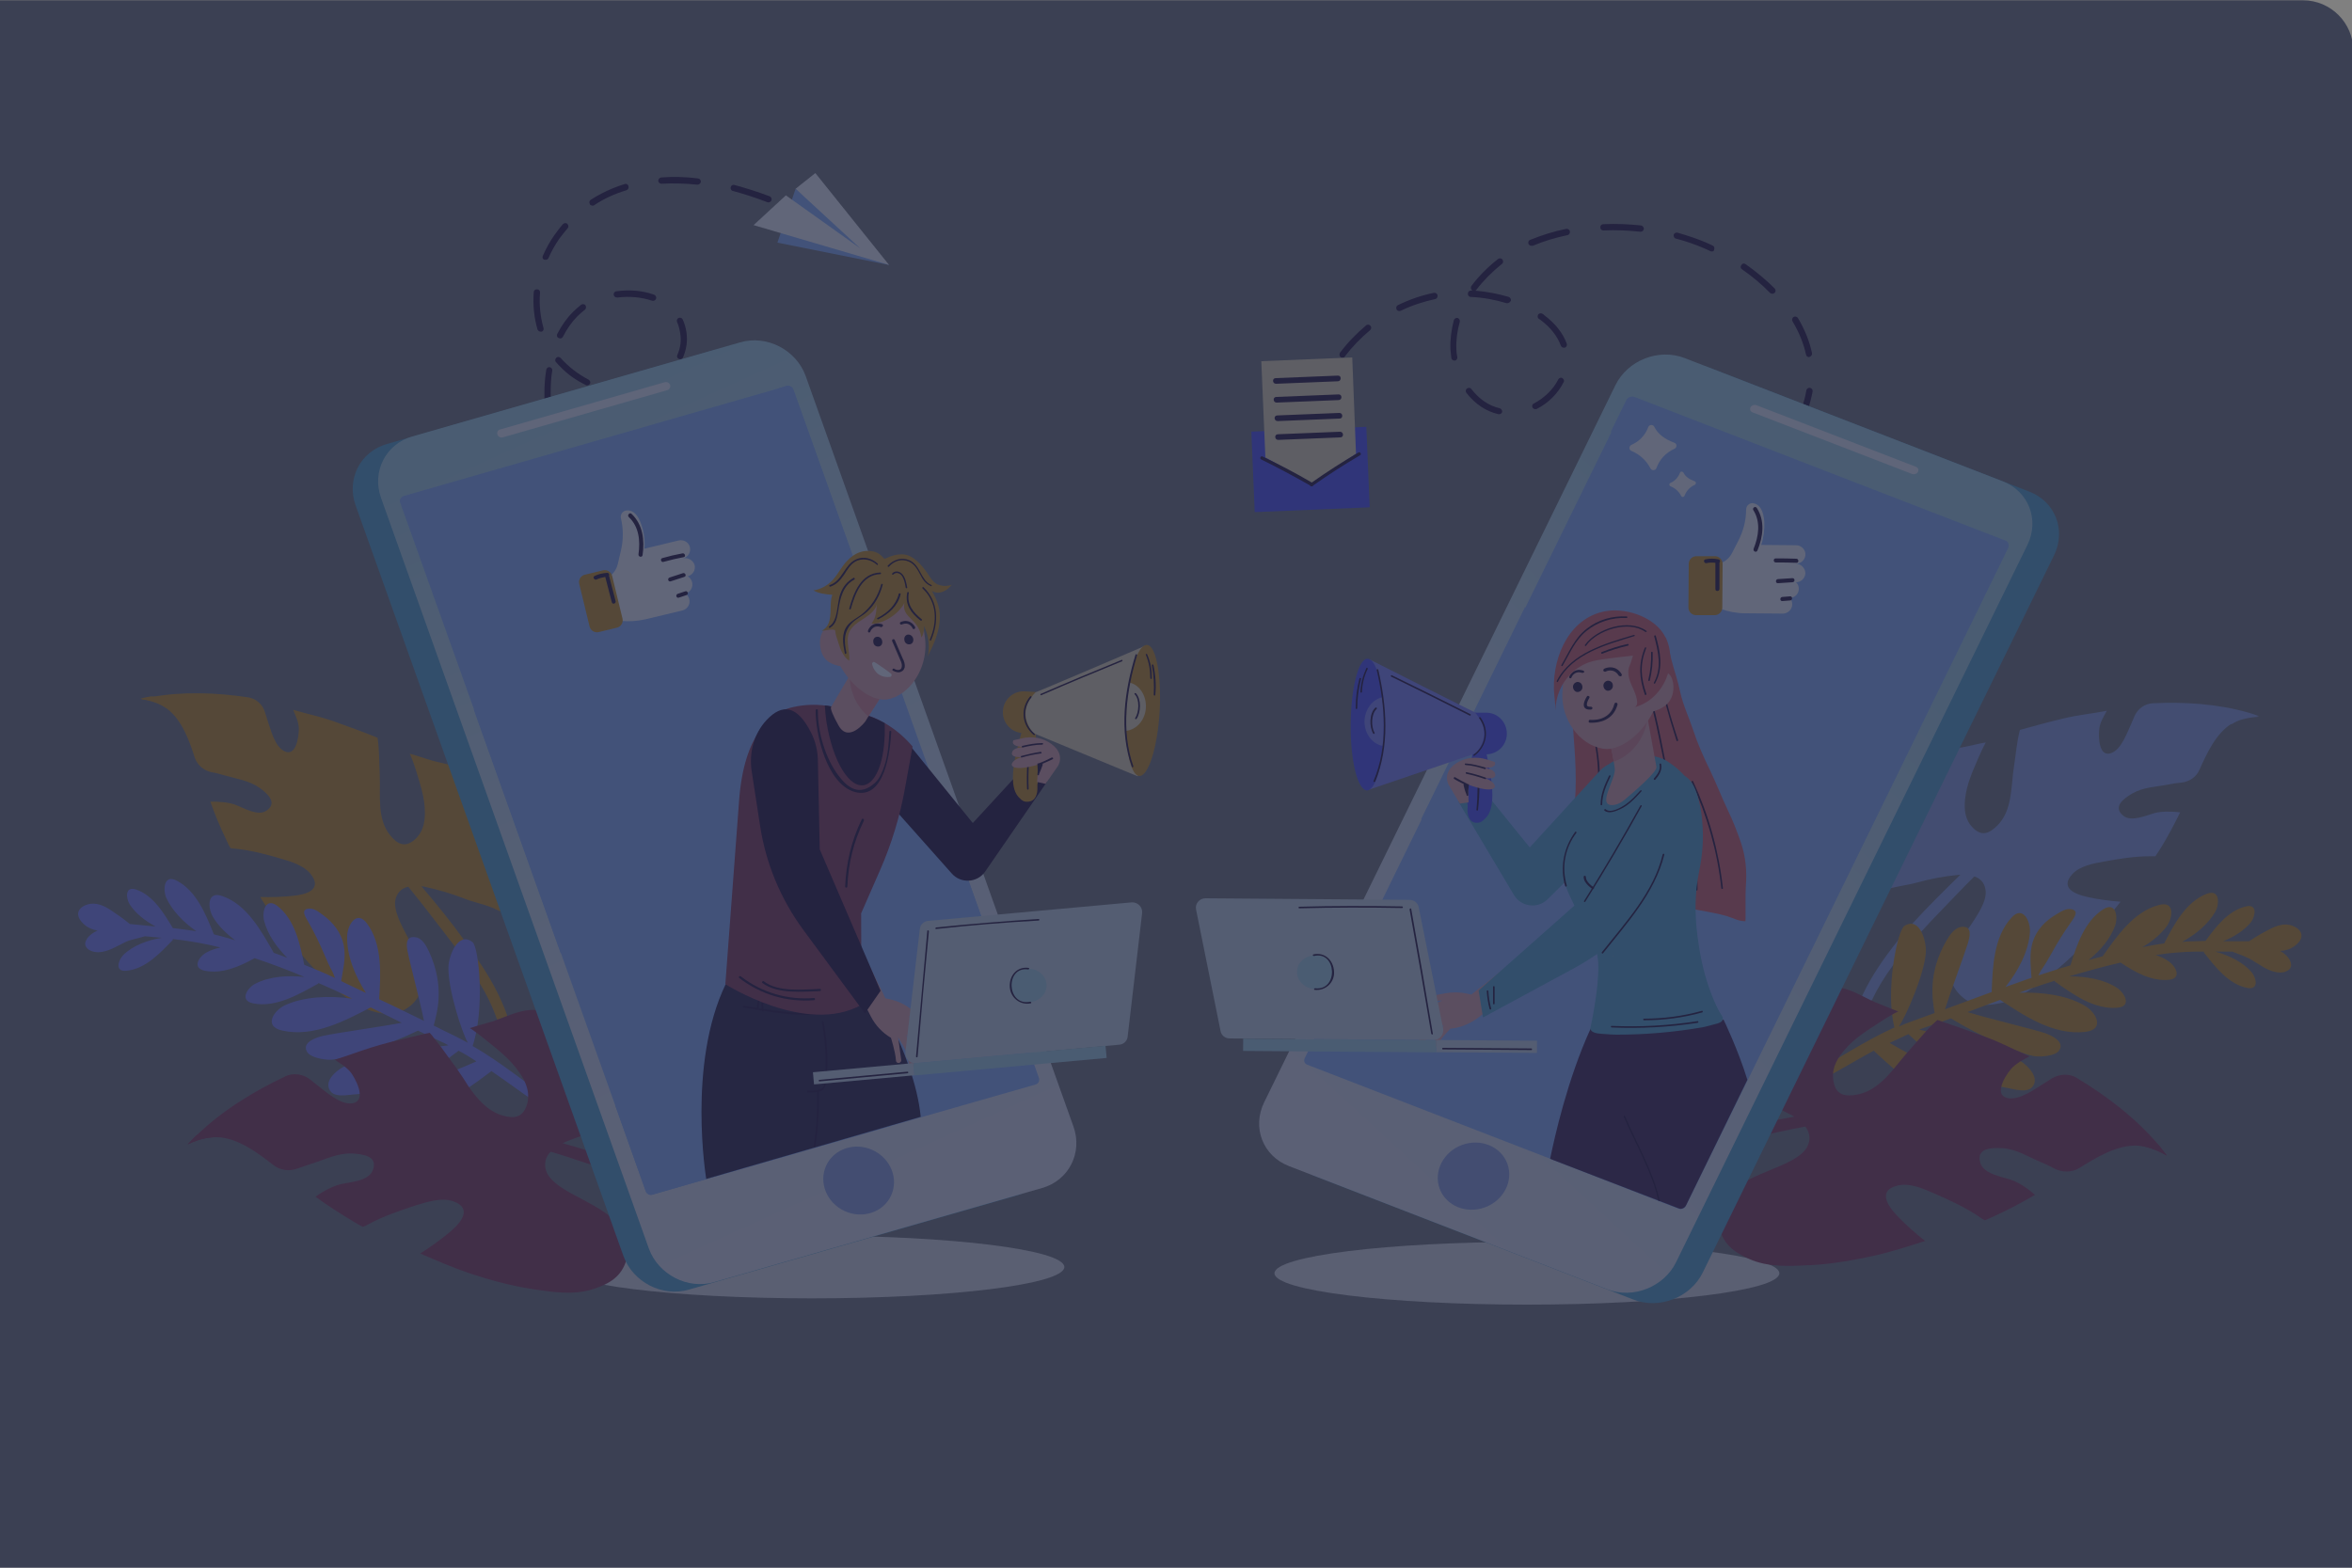 <?xml version="1.0" encoding="utf-8"?>
<!-- Generator: Adobe Illustrator 23.0.5, SVG Export Plug-In . SVG Version: 6.00 Build 0)  -->
<svg version="1.1" xmlns="http://www.w3.org/2000/svg" xmlns:xlink="http://www.w3.org/1999/xlink" x="0px" y="0px"
	 viewBox="0 0 750 500" style="enable-background:new 0 0 750 500;" xml:space="preserve">
<rect x="0" y="0" width="750" height="500" fill="#808080" stroke="none"/>
<style type="text/css">
	.st0{display:none;}
	.st1{display:inline;}
	.st2{fill:url(#SVGID_1_);}
	.st3{fill:#FFFFFF;}
	.st4{fill:#341D3F;}
	.st5{fill:#96BDFF;}
	.st6{fill:#595CFF;}
	.st7{fill:#F4E3B8;}
	.st8{fill:#E6E6E6;}
	.st9{fill:#99ACE3;}
	.st10{fill:#D69C25;}
	.st11{fill:#95455C;}
	.st12{fill:#60AECF;}
	.st13{fill:url(#SVGID_2_);}
	.st14{fill:#F9FAFF;}
	.st15{fill:#E26B6D;}
	.st16{fill:#EBADAB;}
	.st17{fill:#8D90FF;}
	.st18{fill:#4E3058;}
	.st19{fill:#D2E0E6;}
	.st20{fill:#B2DEE8;}
	.st21{fill:#E79092;}
	.st22{fill:url(#SVGID_3_);}
	.st23{fill:url(#SVGID_4_);}
	.st24{fill:#382A4B;}
	.st25{opacity:0.7;fill:#1F2641;}
</style>
<g id="BACKGROUND" class="st0">
	<g class="st1">
		<g>
			<g>
				<linearGradient id="SVGID_1_" gradientUnits="userSpaceOnUse" x1="375" y1="551.63" x2="375" y2="1.125">
					<stop  offset="3.886220e-03" style="stop-color:#B2DEE8"/>
					<stop  offset="8.833892e-03" style="stop-color:#B3DEE8"/>
					<stop  offset="0.245" style="stop-color:#CDE4ED"/>
					<stop  offset="0.486" style="stop-color:#E0E9F1"/>
					<stop  offset="0.735" style="stop-color:#EBEBF3"/>
					<stop  offset="1" style="stop-color:#EFECF4"/>
				</linearGradient>
				<rect class="st2" width="750" height="500"/>
			</g>
		</g>
		<g>
			<path class="st3" d="M685.9,154.9c-8.2-11.4-19.3-20.9-31.7-27.7C632,115,606,110.9,580.6,111.7c-32.9,1.1-68,9.4-97.1-5.8
				c-18.4-9.7-31.1-27.3-45.1-42.6c-20.6-22.6-55.1-39.3-86.4-29.1c-12.3,4-23.4,12-32.5,21c-17,16.7-30.7,37.6-51.7,49
				c-31.9,17.3-70.8,8-107.1,8.2c-33.1,0.2-67.8,9.9-90.5,34.1c-22.6,24.2-29.1,64.9-8.4,90.8c17,21.2,46.8,27.8,73.9,26.3
				c13.4-0.7,26.8-3,40.1-1.9c13.4,1.1,27.2,6.2,34.9,17.2c11.9,16.9,5,40.6-6.2,57.9C193.4,354,178,369.3,172.1,389
				c-9.6,32.3,11.4,69,42.6,81.6s68.8,2.9,93.9-19.5c19.5-17.4,35.7-43.4,61.8-45.6c26-2.2,46.3,20.5,65.4,38.3
				c21.6,20,49.2,36.5,78.6,34.5c22.2-1.5,43.3-14.2,55.1-33c11.8-18.9,13.9-43.4,5.5-64c-7.3-17.8-21.4-31.8-31.3-48.2
				c-9.9-16.4-15.2-38.6-4-54.2c8.1-11.4,22.8-16.1,36.7-17.5c32.5-3.2,68.2,7.4,96.1-9.5c21.7-13.2,31.9-41.4,27-66.3
				C697.3,174.5,692.6,164.1,685.9,154.9z"/>
		</g>
	</g>
</g>
<g id="OBJECTS">
	<g>
		<g>
			<g>
				<g>
					<path class="st4" d="M254.9,69.2c-0.3-0.3-0.4-0.8-0.2-1.2c0.3-0.5,0.9-0.7,1.4-0.4c1.8,1,3.6,2,5.3,3c0.5,0.3,0.6,0.9,0.3,1.4
						c-0.3,0.5-0.9,0.6-1.4,0.3c-1.7-1-3.4-2-5.2-2.9C255.1,69.3,255,69.3,254.9,69.2z"/>
				</g>
				<g>
					<path class="st4" d="M183.8,175.6c-0.1-0.1-0.1-0.1-0.2-0.2c-1.7-3-3.2-6.7-4.6-10.9c-0.2-0.5,0.1-1.1,0.7-1.3
						c0.5-0.2,1.1,0.1,1.3,0.7c1.3,4.1,2.7,7.6,4.4,10.5c0.3,0.5,0.1,1.1-0.4,1.4C184.6,176,184.1,175.9,183.8,175.6z M176.6,153.5
						c-0.1-0.1-0.2-0.3-0.3-0.5c-0.7-3.7-1.3-7.6-1.7-11.6c-0.1-0.5,0.3-1,0.9-1.1c0.5-0.1,1,0.3,1.1,0.9c0.4,4,1,7.8,1.7,11.5
						c0.1,0.5-0.3,1.1-0.8,1.2C177.1,153.9,176.8,153.7,176.6,153.5z M174,130.4c-0.2-0.2-0.3-0.4-0.3-0.7c-0.1-1.6-0.1-3.1-0.1-4.4
						c0-2.5,0.2-5,0.6-7.4c0.1-0.5,0.6-0.9,1.1-0.8c0.5,0.1,0.9,0.6,0.8,1.1c-0.4,2.3-0.5,4.7-0.5,7.1c0,1.3,0,2.8,0.1,4.4
						c0,0.6-0.4,1-1,1C174.5,130.7,174.2,130.6,174,130.4z M178.7,117c-0.5-0.5-1-1-1.4-1.5c-0.4-0.4-0.3-1,0.1-1.4
						c0.4-0.4,1-0.3,1.4,0.1c2.5,2.8,5.5,5.1,8.9,6.9c0.5,0.3,0.7,0.9,0.4,1.3c-0.3,0.5-0.9,0.7-1.3,0.4
						C183.7,121.3,181,119.4,178.7,117z M171.7,105.5c-0.1-0.1-0.2-0.3-0.3-0.4c-1.1-3.8-1.5-7.8-1.2-11.9c0-0.6,0.5-1,1.1-0.9
						c0.6,0,1,0.5,0.9,1.1c-0.3,3.9,0.1,7.6,1.1,11.2c0.2,0.5-0.1,1.1-0.7,1.2C172.3,105.8,171.9,105.7,171.7,105.5z M177.9,107.7
						c-0.3-0.3-0.4-0.8-0.2-1.2c1.4-2.7,3-5,5-7c0.8-0.8,1.7-1.6,2.6-2.3c0.4-0.3,1.1-0.3,1.4,0.2c0.3,0.4,0.2,1.1-0.2,1.4
						c-0.8,0.6-1.6,1.3-2.4,2.1c-1.8,1.8-3.3,4-4.6,6.5c-0.2,0.5-0.9,0.7-1.3,0.4C178.1,107.8,178,107.7,177.9,107.7z M197.6,125.8
						c-0.2-0.2-0.3-0.5-0.3-0.8c0-0.6,0.5-1,1-0.9c0.8,0,1.6,0,2.4,0c2.7-0.2,5.5-1.1,8.1-2.7c0.5-0.3,1.1-0.2,1.4,0.3
						c0.3,0.5,0.2,1.1-0.3,1.4c-2.8,1.8-6,2.8-9,3c-0.9,0.1-1.8,0.1-2.6,0C198,126.1,197.8,126,197.6,125.8z M173.3,82.7
						c-0.3-0.3-0.4-0.7-0.2-1.1c1-2.3,2.2-4.5,3.6-6.5c0.9-1.2,1.8-2.5,2.8-3.6c0.4-0.4,1-0.5,1.4-0.1c0.4,0.4,0.5,1,0.1,1.4
						c-0.9,1.1-1.8,2.2-2.7,3.4c-1.3,1.9-2.5,4-3.4,6.1c-0.2,0.5-0.8,0.7-1.3,0.5C173.5,82.9,173.4,82.8,173.3,82.7z M196,94.6
						c-0.2-0.2-0.3-0.4-0.3-0.6c-0.1-0.5,0.3-1.1,0.9-1.1c4.2-0.6,8.4-0.2,12,1.1c0.5,0.2,0.8,0.8,0.6,1.3c-0.2,0.5-0.8,0.8-1.3,0.6
						c-3.3-1.1-7.2-1.5-11-1C196.5,94.9,196.2,94.8,196,94.6z M216.2,114.3c-0.3-0.3-0.4-0.7-0.2-1.1c1-2.3,1.3-4.6,0.9-6.9
						c-0.2-1.3-0.5-2.5-1-3.6c-0.2-0.5,0-1.1,0.5-1.3c0.5-0.2,1.1,0,1.3,0.5c0.6,1.3,1,2.7,1.2,4.1c0.4,2.7,0,5.4-1.1,8
						c-0.2,0.5-0.8,0.7-1.3,0.5C216.4,114.4,216.3,114.3,216.2,114.3z M188.2,65.3c-0.1,0-0.1-0.1-0.1-0.2c-0.3-0.5-0.2-1.1,0.3-1.4
						c3.3-2.1,6.9-3.8,10.8-5c0.5-0.2,1.1,0.1,1.2,0.7c0.2,0.5-0.1,1.1-0.7,1.3c-3.7,1.1-7.2,2.7-10.3,4.8
						C189.1,65.7,188.6,65.6,188.2,65.3z M210.2,58.3c-0.2-0.2-0.3-0.4-0.3-0.6c0-0.6,0.4-1,0.9-1.1c3.8-0.3,7.7-0.2,11.8,0.3
						c0.6,0.1,0.9,0.6,0.9,1.1c-0.1,0.5-0.6,0.9-1.1,0.9c-4-0.4-7.8-0.5-11.4-0.3C210.7,58.6,210.4,58.5,210.2,58.3z M233.3,60.7
						c-0.2-0.2-0.4-0.6-0.3-1c0.1-0.5,0.7-0.9,1.2-0.7c3.7,1,7.5,2.2,11.2,3.6c0.5,0.2,0.8,0.8,0.6,1.3c-0.2,0.5-0.8,0.8-1.3,0.6
						c-3.6-1.4-7.3-2.6-11-3.6C233.5,60.9,233.4,60.8,233.3,60.7z"/>
				</g>
				<g>
					<path class="st4" d="M191.5,184.2c-0.3-0.3-0.4-0.8-0.2-1.2c0.3-0.5,0.9-0.6,1.4-0.3c1.6,1,3.4,1.6,5.2,1.8
						c0.6,0.1,0.9,0.6,0.9,1.1c-0.1,0.5-0.6,0.9-1.1,0.9c-2.1-0.2-4.2-0.9-6-2.1C191.6,184.3,191.6,184.3,191.5,184.2z"/>
				</g>
			</g>
			<g>
				<polygon class="st5" points="253.7,60.2 247.9,77.4 283.5,84.5 				"/>
				<polygon class="st3" points="250.6,62.3 240.3,71.8 283.5,84.5 260,55.2 253.7,60.2 274.3,79.2 				"/>
			</g>
		</g>
		<g>
			<g>
				<g>
					<path class="st4" d="M420,129.9c-0.1,0-0.2,0-0.3,0c-0.5-0.2-0.8-0.7-0.7-1.2c0.6-1.9,1.3-3.9,2.1-5.7c0.2-0.5,0.8-0.7,1.3-0.5
						c0.5,0.2,0.7,0.8,0.5,1.3c-0.8,1.8-1.5,3.6-2,5.5C420.8,129.6,420.4,129.9,420,129.9z"/>
				</g>
				<g>
					<path class="st4" d="M478.1,132.1c-0.1,0-0.2,0-0.3,0c-3.9-0.9-7.4-3.2-10.2-6.8c-0.3-0.4-0.3-1.1,0.2-1.4
						c0.4-0.3,1.1-0.3,1.4,0.2c2.5,3.2,5.5,5.3,9,6.1c0.5,0.1,0.9,0.7,0.8,1.2C478.9,131.8,478.5,132.1,478.1,132.1z M489.6,130.5
						c-0.4,0-0.7-0.2-0.9-0.5c-0.3-0.5-0.1-1.1,0.4-1.3c3.4-1.8,6.2-4.5,7.8-7.7c0.3-0.5,0.9-0.7,1.3-0.4c0.5,0.3,0.7,0.9,0.4,1.3
						c-1.8,3.6-4.9,6.7-8.7,8.6C489.8,130.4,489.7,130.5,489.6,130.5z M576.9,113.9c-0.5,0-0.9-0.3-1-0.8c-0.8-3.6-2.2-7.1-4.3-10.6
						c-0.3-0.5-0.1-1.1,0.3-1.4c0.5-0.3,1.1-0.1,1.4,0.3c2.2,3.7,3.7,7.4,4.5,11.2c0.1,0.5-0.2,1.1-0.8,1.2
						C577,113.9,576.9,113.9,576.9,113.9z M463.8,115c-0.5,0-0.9-0.3-1-0.8c-0.1-1-0.2-1.9-0.3-2.9c-0.1-3.1,0.3-6.1,1.1-9.2
						c0.2-0.5,0.7-0.8,1.2-0.7c0.5,0.2,0.8,0.7,0.7,1.2c-0.8,2.9-1.2,5.7-1.1,8.6c0,0.9,0.1,1.8,0.3,2.7c0.1,0.5-0.3,1.1-0.8,1.1
						C463.9,115,463.9,115,463.8,115z M428.1,114.1c-0.2,0-0.5-0.1-0.6-0.2c-0.4-0.3-0.5-1-0.2-1.4c2.4-3.2,5.2-6.1,8.3-8.7
						c0.4-0.4,1.1-0.3,1.4,0.1c0.4,0.4,0.3,1.1-0.1,1.4c-3,2.5-5.7,5.3-8,8.3C428.7,114,428.4,114.1,428.1,114.1z M498.7,110.9
						c-0.4,0-0.8-0.2-1-0.7c-1.1-3-3.3-5.8-6.5-8.2c-0.2-0.1-0.3-0.2-0.5-0.3c-0.4-0.3-0.5-0.9-0.2-1.4c0.3-0.4,0.9-0.5,1.4-0.2
						c0.2,0.1,0.3,0.2,0.5,0.4c3.6,2.7,6,5.8,7.2,9.1c0.2,0.5-0.1,1.1-0.6,1.3C498.9,110.8,498.8,110.8,498.7,110.9z M446.2,99.2
						c-0.4,0-0.8-0.2-0.9-0.6c-0.2-0.5,0-1.1,0.5-1.3c3.7-1.8,7.5-3.1,11.4-3.9c0.5-0.1,1.1,0.2,1.2,0.8c0.1,0.5-0.2,1.1-0.8,1.2
						c-3.7,0.8-7.4,2-10.9,3.7C446.5,99.2,446.3,99.2,446.2,99.2z M565.2,93.7c-0.3,0-0.5-0.1-0.8-0.3c-2.6-2.7-5.6-5.2-8.9-7.5
						c-0.5-0.3-0.6-0.9-0.2-1.4c0.3-0.5,0.9-0.6,1.4-0.2c3.4,2.4,6.5,5,9.2,7.7c0.4,0.4,0.4,1,0,1.4
						C565.6,93.6,565.4,93.7,565.2,93.7z M480.7,96.7c-0.1,0-0.2,0-0.3,0c-3.6-1.1-7.4-1.8-11.4-2c-0.6,0-1-0.5-0.9-1.1
						c0-0.6,0.5-1,1.1-0.9c0.1,0,0.2,0,0.3,0c0,0-0.1,0-0.1-0.1c-0.4-0.3-0.5-1-0.2-1.4c2.3-3.1,5.2-6,8.5-8.6
						c0.4-0.3,1.1-0.3,1.4,0.2c0.3,0.4,0.3,1.1-0.2,1.4c-3.1,2.5-5.8,5.2-8.1,8.2c-0.1,0.2-0.3,0.3-0.4,0.3c3.7,0.3,7.3,1,10.7,2
						c0.5,0.2,0.8,0.7,0.7,1.2C481.5,96.4,481.1,96.7,480.7,96.7z M545.9,80.2c-0.2,0-0.3,0-0.5-0.1c-0.7-0.3-1.4-0.7-2.2-1
						c-2.8-1.2-5.7-2.2-8.8-3c-0.5-0.1-0.8-0.7-0.7-1.2c0.1-0.5,0.7-0.8,1.2-0.7c3.1,0.9,6.2,1.9,9,3.1c0.7,0.3,1.5,0.7,2.2,1
						c0.5,0.2,0.7,0.8,0.5,1.3C546.6,80,546.3,80.2,545.9,80.2z M488.4,78.4c-0.4,0-0.8-0.2-1-0.6c-0.2-0.5,0-1.1,0.5-1.3l0.3-0.1
						c3.5-1.4,7.2-2.6,11.2-3.4c0.5-0.1,1.1,0.2,1.2,0.8c0.1,0.5-0.2,1.1-0.8,1.2c-3.8,0.8-7.5,1.9-10.8,3.3l-0.3,0.1
						C488.6,78.3,488.5,78.4,488.4,78.4z M523.2,73.9c0,0-0.1,0-0.2,0c-3.9-0.4-7.8-0.6-11.7-0.4c-0.6,0-1-0.4-1-1c0-0.6,0.4-1,1-1
						c0,0,0,0,0,0c4-0.2,8,0,12,0.4c0.5,0.1,0.9,0.6,0.9,1.1C524.1,73.5,523.7,73.9,523.2,73.9z"/>
				</g>
				<g>
					<path class="st4" d="M575.5,131.5c-0.1,0-0.3,0-0.4-0.1c-0.5-0.2-0.8-0.8-0.6-1.3c0.7-1.8,1.2-3.7,1.5-5.6
						c0.1-0.5,0.6-0.9,1.2-0.8c0.5,0.1,0.9,0.6,0.8,1.2c-0.4,2-0.9,4-1.6,6C576.3,131.3,575.9,131.5,575.5,131.5z"/>
				</g>
			</g>
			<g>
				
					<rect x="399.6" y="136.9" transform="matrix(0.999 -4.168908e-02 4.168908e-02 0.999 -5.88 17.555)" class="st6" width="36.7" height="25.7"/>
				<g>
					<polygon class="st7" points="432.4,144.7 418.5,154.2 403.5,145.9 402.2,115.2 431.2,114 					"/>
				</g>
				<g>
					<path class="st4" d="M426.6,119.8l-19.8,0.8c-1.2,0-1.1,1.8,0.1,1.8l19.8-0.8C427.8,121.5,427.8,119.7,426.6,119.8z"/>
					<path class="st4" d="M426.8,125.8l-19.8,0.8c-1.2,0-1.1,1.8,0.1,1.8l19.8-0.8C428.1,127.5,428,125.7,426.8,125.8z"/>
					<path class="st4" d="M427.1,131.7l-19.8,0.8c-1.2,0-1.1,1.8,0.1,1.8l19.8-0.8C428.3,133.5,428.3,131.7,427.1,131.7z"/>
					<path class="st4" d="M427.3,137.7l-19.8,0.8c-1.2,0-1.1,1.8,0.1,1.8l19.8-0.8C428.6,139.5,428.5,137.7,427.3,137.7z"/>
				</g>
			</g>
			<path class="st4" d="M433.2,144.3c-5.1,3-10.1,6.2-14.9,9.6c-5.1-3-10.3-5.7-15.7-8.3c-0.6-0.3-1,0.6-0.5,0.9
				c5.3,2.6,10.5,5.4,15.6,8.3c0.1,0.2,0.3,0.4,0.6,0.3c0.2,0.1,0.4-0.1,0.5-0.3c4.8-3.4,9.8-6.6,14.9-9.6
				C434.3,144.9,433.7,144,433.2,144.3z"/>
		</g>
	</g>
	<g>
		<ellipse class="st8" cx="486.9" cy="406.1" rx="80.5" ry="10"/>
		<g>
			<g>
				<g>
					<g>
						<g>
							<path class="st9" d="M600.2,266.7c-1.3,4.1-2.6,8.4-2.8,12.6c0,1-0.6,4.2,0.2,5c0.8,0.9,3.4-0.5,4.5-0.8
								c3.1-0.9,6.3-1.2,9.5-2.1c4-1.1,8.3-1.9,12.3-2.3c0.4,0,0.8-0.1,1.2-0.1c1.5-0.1,3,0,4.4,0.5c1.8,0.6,3.2,1.8,3.6,4.1
								c0.8,3.7-3,8.9-4.9,11.8c-0.2,0.2-0.3,0.5-0.5,0.7c-2.4,3.7-5,7.5-5.8,11.8c-0.4,2.1-0.1,4.3,0.9,6.3c0.5,1.1,1.2,2.1,2,2.9
								c0.8,0.8,1.6,1.5,2.5,2c1.9,1.1,4,1.5,6.2,1.4c1.2,0,2.4-0.2,3.6-0.4c0.6-0.1,1.2-0.2,1.8-0.4c2.5-0.7,4.7-1.8,6.9-3.1
								c0.8-0.4,1.5-0.9,2.2-1.4c1.6-1.1,3.2-2.3,4.8-3.5c1.2-0.9,2.4-1.8,3.5-2.8c1.7-1.4,3.3-2.9,4.9-4.4c1.8-1.7,3.5-3.5,5.2-5.2
								c2.7-2.9,5.3-6,7.8-9.2c0.7-0.8,1.3-1.7,2-2.5c-3.5-0.3-7-0.7-10.5-1.5c-4.1-0.9-9-2.9-4.8-7.4c2.4-2.5,6.5-3.3,9.9-3.9
								c4.9-0.9,9.8-1.7,14.8-1.7c0.6,0,1.1,0,1.7,0c0.6-0.9,1.1-1.7,1.7-2.6c2.3-3.7,4.3-7.6,6.2-11.4c-3-0.4-6.2-0.3-8.1,0.2
								c-2.8,0.8-7.5,2.9-10,0.9c-3.6-2.9,0.2-5.6,2.8-7.1c3.6-2.1,7.6-2.1,11.6-2.9c1.4-0.3,2.8-0.5,4.1-0.6
								c2.6-0.3,4.8-1.8,5.8-4.2l0,0c2.3-5.1,5.3-11.7,10.4-14.7c0.5-0.3,1.1-0.6,1.7-0.9c2.2-0.9,4.4-1.2,6.8-1.4
								c-1.1-0.4-2.2-0.8-3.3-1.1c-9.7-2.8-20.5-3.5-30.4-3c0,0-0.1,0-0.1,0c-2.6,0.1-4.9,1.8-5.9,4.2c-0.3,0.7-0.6,1.4-0.9,2.1
								c-1.4,3-3.2,8.4-6.5,9.6c-3.9,1.4-4.1-5-3.8-7.6c0.2-2.2,1.4-4,2.4-5.9c-4.5,0.9-9.1,1.3-13.6,2.4c-4.7,1.1-9.4,2.4-14.1,3.7
								c-1,3.8-1.3,7.9-1.9,11.7c-1,6.3-0.4,13.9-5.3,18.8c-2.6,2.6-5,3.5-7.7,0.8c-2.6-2.5-2.9-5.7-2.6-9.1c0.5-5,2.5-9.1,4.4-13.6
								c0.7-1.6,1.4-3.1,2.2-4.6c-1.9,0.3-3.8,0.8-5.7,1.2c-4.2,1-9.4,0.8-13.2,3c-2.7,1.6-5,5.2-6.6,7.8
								C604.1,254.7,602.2,260.5,600.2,266.7z"/>
						</g>
						<g>
							<path class="st9" d="M593.9,317.4L593.9,317.4c-0.9,2,2,3.3,3,1.5c0,0,0.1-0.1,0.1-0.1c1.8-3.8,4.1-7.5,6.7-11
								c2.7-3.7,5.8-7.2,8.9-10.6c3.8-4.2,7.7-8.1,11.4-12c1.8-1.9,3.6-3.7,5.4-5.5c7.6-7.5,15.7-14.4,24.4-20.6
								c10.7-7.8,21.9-15.4,34-20.7c4.6-2,9.5-3.3,14.3-4.9c3.2-1.1,6.3-2.2,9.6-2.6c0.5-0.3,1.1-0.6,1.7-0.9
								c2.2-0.9,4.4-1.2,6.8-1.4c-1.1-0.4-2.2-0.8-3.3-1.1c-3.5-0.2-6.9,0.1-8.6,0.5c-13.9,3.1-27.1,9-39.2,16.5
								c-14.8,9.2-28.8,19.7-41.3,31.9c-0.9,0.9-1.9,1.8-2.8,2.7c-5,4.9-10.2,10-15.2,15.5c-1.6,1.8-3.2,3.6-4.7,5.5
								C600.7,305.6,596.7,311.4,593.9,317.4z"/>
						</g>
					</g>
					<path class="st10" d="M607.3,295.3c4.9-3.1,7.1,5.1,6.8,8.6c-0.5,6.9-6.3,20.2-8.6,23.5c1.3-0.6,2.6-1.1,4-1.6
						c2.5-0.9,5-1.8,7.4-2.7c-0.6-4-2.4-12.6,3.9-23.3c1.1-1.8,2.6-4.1,5-4.2c3.2-0.1,2.3,3.2,1.7,5.3c-1.1,3.5-5.5,15.4-7.3,21
						c5-1.8,9.9-3.7,14.9-5.5c0.3-7.9,0.6-17.5,6.3-23.7c3.7-4.1,6.1,1.2,5.9,4.6c-0.4,6.2-3.8,12.4-7.8,17.5c2.3-0.8,4.7-1.7,7-2.5
						c0.4-0.1,0.8-0.3,1.3-0.4c-0.2-3.9-0.8-7.6,0.4-11.5c1.2-3.8,4-6.7,7.4-8.7c1.5-0.9,3.2-2.1,5-1.7c2.6,0.6,0.6,2.9-0.4,4.4
						c-2.2,3.1-4.3,6.5-6.1,9.8c-1,1.8-2,3.5-3.2,5.2c-0.3,0.4-0.6,1.1-0.9,1.7c3.4-1.1,6.7-2.2,10.2-3.2c2-6.4,4.5-14.1,10.5-17.9
						c4-2.5,4.7,2.4,3.8,5.1c-1.5,4.3-4.8,8.1-8.5,11.1c1.5-0.4,3-0.8,4.5-1.2c4.5-6.4,10-14.4,18.1-16.4c5.1-1.3,4.2,4.3,2.2,7
						c-2,2.6-4.7,4.8-7.7,6.5c0.7-0.1,1.4-0.3,2.1-0.4c1.6-0.3,3.3-0.6,4.9-0.8c3.1-6,6.9-13.2,13.5-15.8c4.3-1.7,4.2,3.2,2.8,5.7
						c-2.3,4-6.3,7.3-10.6,9.6c2.5-0.2,5-0.2,7.5-0.3c3.2-4.4,7.2-9.7,12.9-11c3.7-0.9,3,3.1,1.6,5c-2.2,2.7-5.4,4.7-8.9,6.1
						c2.7,0,5.5,0,8.3,0c2.1-1.4,4.3-2.7,6.3-3.7c2.4-1.3,5.2-2.3,7.8-1.1c3.5,1.5,3.3,4.3,0.3,6.4c-1.4,1-2.9,1.4-4.5,1.5
						c1.3,0.7,2.4,1.7,3,2.8c0.6,1.1,0.6,2,0.2,2.7c-0.7,1.1-2.5,1.6-4.2,1.3c-3-0.4-5.6-2.5-8.2-4c-0.8-0.5-1.7-0.8-2.5-1.2
						c-1.2-0.5-2.4-0.9-3.6-1.4c-1.8,0-3.6,0-5.4,0c0,0,0,0,0,0c4.3,1.2,8.8,3.3,11.6,6.6c1.5,1.8,2.4,5.7-1.4,5
						c-6-1.2-10.3-6.8-13.8-11.3l0-0.3c-0.8,0-1.7,0-2.5,0c0,0-0.1,0-0.1,0c-4.3,0.1-8.5,0.4-12.8,1.1c0,0,0,0,0,0
						c1.5,0.5,2.9,1.1,4.1,2c2.3,1.5,4.4,5.5,0.1,5.9c-5.6,0.5-10.8-2.4-15.4-5.5c-5.5,1.3-11,2.8-16.4,4.4c5.3,0,11.1,0.9,15.3,3.7
						c2.4,1.6,4.8,5.9,0.1,6.3c-7.4,0.7-14.4-4.4-20-8.4l0-0.2c0,0,0,0,0,0c-2.5,0.8-5.1,1.6-7.6,2.5c-1.2,0.4-2.5,0.9-3.7,1.3
						c0,0,0,0,0,0c7.4-0.2,15.3,0.8,21.1,4.3c3.3,2,6.4,7.4,0,8.2c-10.2,1.2-19.6-5.2-27.2-10.2c0,0,0,0,0,0
						c-3.5,1.3-6.9,2.6-10.4,3.9c6.5,2,20.3,5.3,24.7,6.7c2,0.7,6.6,2.8,4.4,5.7c-1.3,1.6-5.5,1.9-7.4,1.7
						c-4.3-0.4-18.3-6.7-27-12.1c0,0,0,0,0,0c-2.5,0.9-4.9,1.8-7.4,2.6c-0.9,0.3-1.8,0.6-2.7,1c9.9,2.1,29,7.5,33,10.5
						c2,1.5,5,4.6,3.4,7.3c-1.6,2.8-6.2,1.1-8.8,0.7c-5.9-0.8-22.2-9.6-25-11.7c-2.2-1.6-4.1-3.7-6.1-5.4c0,0-0.1,0-0.1,0.1
						c-2,0.9-3.9,1.8-5.8,2.7c0.1,0.1,0.3,0.2,0.4,0.3c7.2,4.2,23,12.1,27.8,15.1c2.3,1.4,7.2,5.2,3.6,8c-1.9,1.6-7.1,0.7-9.3-0.1
						c-4.7-1.6-18-11.7-27.1-20.3c-0.2-0.2-0.3-0.3-0.5-0.5c-6.1,3.3-12,6.9-18.4,10.3c-1.9,1-3.7-1.9-1.8-2.9
						c9.1-4.9,17.5-10.6,26.8-14.8C601.1,316.2,605,296.7,607.3,295.3z"/>
					<g>
						<g>
							<path class="st11" d="M543.4,343.9c0.2,1.3,3.4,1.7,4.6,2.1c3.4,1.1,6.6,2.8,10,3.9c4.3,1.4,8.8,3.4,12.8,5.5
								c0.4,0.2,0.8,0.4,1.2,0.7c1.4,0.9,2.8,1.9,3.7,3.2c1.2,1.7,1.8,3.7,0.8,6c-1.6,3.9-8.3,6.3-11.8,7.8c-4.8,2-9.9,4-13.5,7.7
								c-2.6,2.7-3.7,6.5-3,10.3c1.1,5.6,4.6,8.2,9.5,10.4c6.2,2.8,13.1,2.3,19.7,2c6.6-0.3,13.8-1.6,20.2-3
								c5.4-1.2,10.9-3,16.3-4.7c-3.1-2.4-6-5-8.8-7.9c-3.2-3.3-6.5-8.3,0.1-9.8c3.7-0.9,8.1,1,11.5,2.5c5,2.2,10.1,4.5,14.6,7.6
								c0.5,0.4,1,0.7,1.6,1c1.1-0.4,2.1-0.9,3.2-1.4c4.4-2,8.7-4.3,12.8-6.7c-2.5-2.3-5.5-4.1-7.6-4.8c-3-1-8.7-1.9-9.8-5.3
								c-1.5-4.9,3.6-5,7-4.8c4.6,0.3,8.3,2.8,12.4,4.5c1.5,0.6,2.9,1.3,4.2,2c2.5,1.3,5.6,1.3,8-0.2l0,0c5.3-3.3,12.1-7.5,18.7-7.1
								c0.7,0,1.4,0.1,2.1,0.3c2.6,0.6,4.8,1.6,7.1,2.9c-0.8-1-1.6-2.1-2.4-3.1c0,0,0,0,0,0c-7.2-8.6-16.7-15.9-26.2-21.6
								c0,0-0.1,0-0.1-0.1c-2.5-1.5-5.6-1.3-8.1,0.2c-0.7,0.5-1.4,0.9-2.2,1.4c-3.1,1.9-8.1,5.7-11.9,4.8c-1.9-0.5-2.3-1.8-2-3.3
								c0.4-2.2,2.1-4.7,3.2-6c0.8-0.9,1.8-1.6,2.8-2.3c1-0.6,2.1-1.1,3.1-1.7c-0.6-0.2-1.2-0.5-1.8-0.8l0,0
								c-4.1-1.8-8.1-3.9-12.3-5.4c-0.7-0.3-1.4-0.5-2.2-0.8c-3.9-1.4-7.8-2.8-11.7-4.1c-0.5-0.2-0.9-0.3-1.4-0.5
								c-0.5,0.5-1.1,1-1.6,1.5c-0.7,0.7-1.4,1.4-2.1,2.2c-1,1.1-2,2.3-3,3.4c-0.8,0.9-1.5,1.7-2.2,2.5c-0.3,0.3-0.5,0.6-0.8,0.9
								c-1.4,1.6-2.8,3.4-4.3,5.2c-3.1,3.7-6.6,7.1-11.5,8.1c-4,0.8-6.8,0.1-7.6-4c-0.2-0.9-0.2-1.7-0.2-2.5
								c0.1-1.8,0.7-3.4,1.6-4.9c0.5-0.9,1.1-1.7,1.8-2.5c3.5-4.3,8-6.8,12.5-9.8c0.9-0.6,1.9-1.2,2.8-1.7c0.7-0.4,1.4-0.8,2.1-1.1
								c-0.7-0.3-1.5-0.6-2.3-0.9c-1.2-0.5-2.5-1-3.7-1.5c-0.8-0.3-1.7-0.7-2.6-1.1c-1-0.5-2-1-3-1.5c-2.7-1.4-5.6-2.6-8.4-2.7
								c-3.5-0.2-7.8,1.7-10.9,3.1c-6.7,2.9-12.1,7.1-17.8,11.6c-3.7,3-7.6,6.1-10.4,9.9C545.7,340.1,543.2,342.7,543.4,343.9z"/>
						</g>
						<g>
							<path class="st11" d="M521.6,375.3c13.3-8,30.8-10.9,45.7-14.3c2.8-0.6,5.6-1.2,8.4-1.7c11.6-2.2,23.4-3.5,35.2-3.9
								c4-0.1,8-0.2,12.1-0.3c4,0,8,0,12,0.2c6.8,0.3,13.5,0.9,20.1,2.1c5.5,1,10.8,2.9,16.2,4.4c3.6,1,7.2,1.9,10.5,3.6
								c0.7,0,1.4,0.1,2.1,0.3c2.6,0.6,4.8,1.6,7.1,2.9c-0.8-1-1.6-2.1-2.4-3.1c0,0,0,0,0,0c-3.1-2.3-6.4-4.1-8.2-4.8
								c-14.6-5.7-30.2-8.5-45.8-9.1c-0.2,0-0.4,0-0.6,0c-5.7-0.2-11.3-0.3-17-0.2c-13.7,0.3-27.3,1.5-40.8,4
								c-1.4,0.3-2.8,0.5-4.3,0.8c-17.5,3.2-37.4,7-52.5,16C517.5,373.4,519.5,376.5,521.6,375.3z"/>
						</g>
					</g>
				</g>
			</g>
			<g>
				<g>
					<path class="st12" d="M520.9,414.5l-101.4-39.3c-8.3-3.2-11.8-12.3-7.9-20.3l112-228.7c3.9-8,13.8-11.9,22.1-8.7l101.4,39.3
						c8.3,3.2,11.8,12.3,7.9,20.3L543,405.8C539.1,413.8,529.2,417.7,520.9,414.5z"/>
					
						<linearGradient id="SVGID_2_" gradientUnits="userSpaceOnUse" x1="589.886" y1="203.126" x2="364.667" y2="428.345" gradientTransform="matrix(0.999 -4.170000e-02 4.170000e-02 0.999 -9.66 15.557)">
						<stop  offset="3.886220e-03" style="stop-color:#B2DEE8"/>
						<stop  offset="8.833892e-03" style="stop-color:#B3DEE8"/>
						<stop  offset="0.245" style="stop-color:#CDE4ED"/>
						<stop  offset="0.486" style="stop-color:#E0E9F1"/>
						<stop  offset="0.735" style="stop-color:#EBEBF3"/>
						<stop  offset="1" style="stop-color:#EFECF4"/>
					</linearGradient>
					<path class="st13" d="M512.5,411.2L411,371.9c-8.3-3.2-11.8-12.3-7.9-20.3l112-228.7c3.9-8,13.8-11.9,22.1-8.7l101.4,39.3
						c8.3,3.2,11.8,12.3,7.9,20.3l-112,228.7C530.6,410.5,520.7,414.4,512.5,411.2z"/>
					<g>
						<path class="st5" d="M640.4,174.7l-28.8,58.9l-34.3,70.1l-20,40.8l-5.9,12l-13.8,28.1c-0.4,0.8-1.5,1.3-2.3,0.9l-6-2.3
							l-0.5-0.2l-34-13.2l-0.4-0.2l-77.5-30c-0.9-0.3-1.3-1.3-0.8-2.2l37.3-76.2l33.1-67.6l27.5-56.1l4.9-10
							c0.4-0.8,1.5-1.3,2.3-0.9l56.5,21.9l62,24C640.4,172.9,640.8,173.8,640.4,174.7z"/>
						<path class="st5" d="M611.5,233.5l-34.3,70.1l-63.5-166l4.9-10c0.4-0.8,1.5-1.3,2.3-0.9l56.5,21.9L611.5,233.5z"/>
						<path class="st5" d="M551.3,356.4l-13.8,28.1c-0.4,0.8-1.5,1.3-2.3,0.9l-6-2.3l-0.5-0.2l-34-13.2l-41.5-108.5l33.1-67.6
							L551.3,356.4z"/>
					</g>
					<path class="st14" d="M609.8,151.2l-51-19.7c-0.7-0.3-0.9-1-0.6-1.6l0,0c0.3-0.6,1.1-0.9,1.8-0.7l51,19.7
						c0.7,0.3,0.9,1,0.6,1.6l0,0C611.3,151.1,610.5,151.4,609.8,151.2z"/>
					
						<ellipse transform="matrix(0.938 -0.347 0.347 0.938 -100.968 186.301)" class="st9" cx="469.8" cy="375.1" rx="11.5" ry="10.6"/>
				</g>
				<g>
					<g>
						<g>
							<g>
								<path class="st15" d="M555.2,268.9c-1.2-3.5-2.5-6.9-4.1-10.2c-2-4.2-3.7-8.6-5.7-12.8c-2.1-4.3-4-8.5-5.5-13.1
									c-1.3-3.9-3.2-7.9-4.1-12c-0.7-3.5-1.9-6.8-2.8-10.3c-0.5-2.2-1.1-4.4-1.9-6.4l-27.7,10.7c-2.1,6.2-2.1,13.5-1.6,20.1
									c0.7,9.2,1.3,18.7-0.6,27.8c-1.3,6.4-5.2,12.2-8.2,17.5c1.1,0.8,2.8,0.8,4,1.1c1.7,0.4,3.4,0.9,5.1,1.4
									c4.4,1.3,8.7,1.8,13.2,2.6c7.5,1.4,15,2.9,22.5,4.3c4.3,0.8,8.7,1.4,12.9,2.6c2,0.6,3.8,1.7,5.9,1.6c0.1-3.7-0.1-7.4,0.1-11
									C557.1,277.9,556.7,273.5,555.2,268.9z"/>
							</g>
							<path class="st4" d="M506.9,218.6c0-0.3-0.5-0.3-0.5,0c-0.4,8.8,2.6,17.2,3.1,26c0.6,9.7-1.2,19.3-3.8,28.6
								c-0.1,0.3,0.4,0.4,0.5,0.1c2.5-8.8,4.2-17.7,3.9-26.9C509.9,237.1,506.4,228,506.9,218.6z"/>
							<path class="st4" d="M513.1,222c-0.1-0.3-0.6-0.3-0.5,0c2.9,17.8,3.3,35.8,1.4,53.7c0,0.3,0.5,0.4,0.5,0.1
								C516.5,257.9,516,239.9,513.1,222z"/>
							<path class="st4" d="M517.9,215.8c-0.1-0.3-0.5-0.2-0.5,0.2c4.4,22.3,11.9,44.1,11.8,67c0,0.3,0.5,0.3,0.5,0
								C529.9,259.9,522.4,238.1,517.9,215.8z"/>
							<path class="st4" d="M534,255.2c-3-10.2-4.2-20.9-7.1-31.2c-0.1-0.3-0.6-0.2-0.5,0.2c2.7,9.7,4,19.7,6.6,29.4
								c2.7,10.1,8.1,19.5,7.8,30.2c0,0.3,0.5,0.3,0.5,0C541.6,273.6,536.7,264.7,534,255.2z"/>
							<path class="st4" d="M539.9,249.2c-0.1-0.3-0.6-0.1-0.5,0.2c5,10.8,8.2,22.1,9.5,33.9c0,0.3,0.5,0.3,0.5,0
								C548.1,271.4,544.9,260,539.9,249.2z"/>
							<path class="st4" d="M528.6,211.6c-0.1-0.3-0.5-0.2-0.5,0.2c1.7,8.3,3.9,16.4,6.5,24.4c0.1,0.3,0.6,0.2,0.5-0.2
								C532.4,228,530.3,219.9,528.6,211.6z"/>
						</g>
						<g>
							<path class="st12" d="M524.1,247.5L524.1,247.5c1.9,3.4,1.3,7.7-1.4,10.4l-29.2,28.9c-3.1,3.1-8.4,2.5-10.7-1.3L465,255.6
								l8.8-2.6l14,17.3l22.4-24.5C514.2,241.5,521.3,242.3,524.1,247.5z"/>
							<g>
								<path class="st6" d="M468,257.5c0-0.1,0-0.2,0-0.3c0-0.2,0-0.4,0-0.6c0-0.1-0.1-0.2-0.1-0.4c-0.1-5.1,0.4-10,1.5-14.9
									c0.2-1.5,0.4-2.9,1-4c0.1-0.3,0.4-0.4,0.7-0.4c0.6,0,1,0.2,1.7,0.3c0.2,0.1,0.4,0.2,0.5,0.4c0.2,0.1,0.3,0.3,0.3,0.5
									c0.7,4.9,5,19.2-0.4,23.3c-0.6,0.7-1.4,1.1-2.6,1C468.3,262.2,467.8,259.6,468,257.5z"/>
								<path class="st4" d="M470.9,242.7c0-0.3,0.5-0.3,0.5,0c0.5,5.2,0.5,10.4-0.1,15.6c0,0.3-0.5,0.3-0.5,0
									C471.3,253.1,471.3,247.9,470.9,242.7z"/>
								<path class="st16" d="M468.3,255.9l-2.8,0.4l-3.5-5.9c0,0-2.4-3.9,2.4-7c2.8-1.8,6.4-2.2,9.6-1.2l2.6,0.8c0,0,1.8,2.6-6,1.8
									c0,0,6.1-0.2,6.2,2.2c0,0,1,2.7-8.1,0.2c0,0,7.5,0.6,8,3.6c0,0,0.1,2.6-8.7-0.6C468.2,250.3,468.2,251.4,468.3,255.9z"/>
								<g>
									<path class="st17" d="M471.2,227.6c-0.6-0.1-34.5-17.3-34.5-17.3l-0.3,41.6l34.4-11.7C476.1,240.7,476.8,228.1,471.2,227.6
										z"/>
									<path class="st6" d="M430.7,231c-0.1,11.6,2.2,21,5.2,21.1c2.3,0,4.4-5.9,5.1-14.1c0.2-2.1,0.3-4.4,0.3-6.8
										c0-3.1-0.1-6-0.4-8.7c-0.8-7.3-2.6-12.3-4.8-12.4C433.2,210,430.8,219.4,430.7,231z"/>
									<path class="st17" d="M435.1,230.1c0,3.9,2.5,7.2,5.8,7.8c0.2-2.1,0.3-4.4,0.3-6.8c0-3.1-0.1-6-0.4-8.7
										C437.7,223,435.2,226.2,435.1,230.1z"/>
									<path class="st6" d="M470.3,240.6l3.5,0c3.7,0,6.7-2.9,6.7-6.6l0,0c0-3.7-2.9-6.7-6.6-6.7l-3.5,0
										C474.4,232,474,236.4,470.3,240.6z"/>
									<g>
										<path class="st4" d="M443.9,215.4c8.4,4.1,16.7,8.2,25,12.4c0.3,0.1,0,0.6-0.3,0.4c-8.3-4.2-16.6-8.3-25-12.4
											C443.3,215.7,443.6,215.2,443.9,215.4z"/>
										<path class="st4" d="M438,249.1c4.7-11.1,3.7-23.9,1-35.4c-0.1-0.3,0.4-0.4,0.5-0.1c2.7,11.6,3.7,24.4-1,35.7
											C438.3,249.5,437.8,249.4,438,249.1z"/>
										<path class="st4" d="M435.7,213.1c0.1-0.3,0.6,0,0.4,0.3c-1.1,2.3-1.7,4.7-1.8,7.3c0,0.3-0.5,0.3-0.5,0
											C433.9,218,434.6,215.5,435.7,213.1z"/>
										<path class="st4" d="M433.5,216.4c0.1-0.3,0.6-0.2,0.5,0.1c-0.8,3.1-1.2,6.2-1.2,9.4c0,0.3-0.5,0.3-0.5,0
											C432.3,222.7,432.7,219.5,433.5,216.4z"/>
										<path class="st4" d="M438.6,225.7c0.2-0.2,0.6,0.1,0.4,0.4c-1.8,1.6-1.8,5.7-0.7,7.6c0.2,0.3-0.3,0.5-0.4,0.3
											C436.6,231.8,436.6,227.5,438.6,225.7z"/>
										<path class="st4" d="M470,240.6c3.8-2.8,4.5-7.7,1.7-11.5c-0.2-0.3,0.2-0.5,0.4-0.3c2.9,4,2.1,9.2-1.9,12.2
											C469.9,241.3,469.7,240.8,470,240.6z"/>
									</g>
								</g>
								<path class="st4" d="M467.3,243.5c2.2,0.1,4.2,0.7,6.3,1.3c0.3,0.1,0.2,0.6-0.1,0.5c-2-0.6-4-1.2-6.1-1.3
									C467,244,467,243.5,467.3,243.5z"/>
								<path class="st4" d="M467.7,246.3c2,0.4,4,1,6,1.7c0.3,0.1,0.2,0.6-0.1,0.5c-2-0.7-4-1.3-6-1.7
									C467.2,246.7,467.4,246.2,467.7,246.3z"/>
								<path class="st4" d="M464,247.9c1.3,0.8,2.7,1.5,4.1,2.2c0,0,0,0,0,0c0.2,0,0.3,0,0.3,0.2c-0.1,0.6-0.1,1.2-0.2,1.8
									c0,0.5,0,1,0,1.5c0,0.3-0.4,0.3-0.5,0.1c0-0.1-0.1-0.3-0.1-0.4c0,0,0,0,0,0c-0.4-0.9-0.7-1.9-0.9-2.9c0-0.1,0-0.2,0.1-0.3
									c-1.1-0.5-2.1-1.1-3.2-1.7C463.5,248.1,463.7,247.7,464,247.9z"/>
							</g>
						</g>
						<path class="st18" d="M557.2,344.4l-19.6,40.1c-0.4,0.8-1.5,1.3-2.3,0.9l-6-2.3l-0.5-0.2l-34.5-13.3
							c1.4-6.8,5.5-25.3,12.9-41.5l42.4-2.9C549.6,325.1,554.4,335.2,557.2,344.4z"/>
						<g>
							<path class="st12" d="M507.1,328.1c0,0,4.4-19.6,1.7-25.2l-8.2-17.1c-2.8-5.8-3.3-12.5-1.6-18.6c0.6-2.1,1.4-4.1,2.5-6
								l7.4-12.7c2-3.5,5-5.9,8.5-7c1.3-0.4,2.7-0.6,4.1-0.6l3.3,0c1.8,0,3.6,0.4,5.3,1.1c0.8,0.3,1.6,0.8,2.3,1.3
								c3,2,5.5,4.6,7.5,7.7c1.7,2.7,2.6,6.9,2.9,11c0.5,5.4,0.1,10.8-1,16c-1.4,6.8-1.4,13.8-0.5,20.7c0.7,5.5,1.8,10.9,3.6,16.1
								c0.9,2.7,2,5.3,3.3,7.8c0.5,0.9,1.6,2,1,2.9c-0.5,0.9-2.8,1.2-3.7,1.5c-0.9,0.2-1.4,0.4-2.4,0.6c-9.1,1.6-18.4,2.4-27.6,2.4
								c-1.2,0-2.4-0.1-3.7-0.2c-1.2-0.1-3.4-0.1-4.3-1C507.4,328.6,507.1,328.4,507.1,328.1z"/>
						</g>
						<g>
							<path class="st4" d="M523.1,252.1c-1.4,1.5-2.8,3.1-4.5,4.3c-1.4,1-5,3.2-6.6,1.7c-0.2-0.2-0.6,0.1-0.4,0.4
								c1.3,1.2,3.7,0.2,5-0.4c2.7-1.2,4.8-3.5,6.8-5.7C523.7,252.2,523.3,251.9,523.1,252.1z"/>
							<path class="st4" d="M513.1,247.4c-1.4,2.9-2.7,5.9-2.7,9.2c0,0.3,0.5,0.3,0.5,0c0-3.2,1.3-6.1,2.6-8.9
								C513.7,247.3,513.3,247.1,513.1,247.4z"/>
							<path class="st4" d="M529.7,243.7c-0.1-0.3-0.6-0.2-0.5,0.1c0.4,1.8-0.7,3.2-1.8,4.5c-0.2,0.2,0.1,0.6,0.4,0.4
								C529,247.3,530.1,245.7,529.7,243.7z"/>
						</g>
						<path class="st4" d="M517,285.6c-2.4,0.3-4.6-0.2-6.7-1.3c-1.5-0.8-4.6-2.6-4.6-4.6c0-0.5-0.7-0.5-0.7,0c0,2.2,2.9,4,4.6,5
							c2.3,1.4,4.9,2,7.6,1.6C517.6,286.2,517.4,285.5,517,285.6z"/>
						<g>
							<path class="st16" d="M492.8,313.6l-11.3-6.2l-7.7,6.2c-1.5,1.1-3.1,2.4-4.6,3.6l-1.5-0.3c-2.2-0.5-4.5-0.5-6.8-0.1l-5.3,1
								c-0.9,0.3-1.1,1.5,0.1,1.6l4.2-0.3l-3,1.4c-1.7,0.8-3.3,1.8-4.8,2.8l-2.4,1.7c-0.6,0.6-0.1,1.8,0.9,1.4l6.8-3.5l-4,2.5
								l-4.1,2.9c-0.9,0.8,0.1,1.9,0.8,1.4l3.7-2.3l4.7-2.4l-3,2.7c-0.6,0.6-1.2,1.2-1.7,2l-1.6,2.5c-0.3,1.4,0.4,1.4,1.4,1.1
								l1.5-2.1c0.6-0.8,1.3-1.5,2.1-2.1l3.2-2.2l-4,6.3c-0.4,1,1.1,1.7,1.5,0.7c1.4-2.6,4.6-5.8,4.6-5.8c3.1-0.3,6.1-1.5,8.7-3.4
								l3.4-2.7L492.8,313.6z"/>
							<path class="st12" d="M521.1,257.6l-12.8,25.7l-36.8,32.6l1.4,8.6l29.2-15.8c10.7-5.8,19.9-14.2,26.8-24.5l9.5-14.2
								c3.3-4.9,4.4-11.2,2.7-16.8c-2.2-7.1-6.8-8.5-14.5-2.5C524.3,252.6,522.4,254.9,521.1,257.6z"/>
						</g>
						<g>
							<path class="st19" d="M457.2,331.7l-65.1-0.5c-1.4,0-2.7-1-2.9-2.4l-7.8-38.7c-0.4-1.9,1.1-3.6,3-3.6l65.1,0.5
								c1.4,0,2.7,1,2.9,2.4l7.8,38.7C460.5,329.9,459.1,331.7,457.2,331.7z"/>
							<path class="st20" d="M413.6,310c0,2.9,2.6,5.4,5.8,5.4c3.2,0,5.8-2.3,5.9-5.3c0-2.9-2.6-5.4-5.8-5.4
								C416.2,304.7,413.6,307,413.6,310z"/>
							
								<rect x="396.4" y="331.5" transform="matrix(1 7.400590e-03 -7.400590e-03 1 2.479 -3.152)" class="st20" width="61.6" height="3.9"/>
							
								<rect x="458" y="331.8" transform="matrix(1 7.400690e-03 -7.400690e-03 1 2.483 -3.499)" class="st19" width="32.1" height="3.9"/>
							<g>
								<path class="st4" d="M447.1,289.1c-10.9-0.2-21.9-0.2-32.8,0.1c-0.3,0-0.3,0.5,0,0.5c10.9-0.3,21.9-0.3,32.8-0.1
									C447.5,289.6,447.4,289.1,447.1,289.1z"/>
								<path class="st4" d="M450,289.9c-0.1-0.3-0.5-0.2-0.5,0.2c2.4,13.2,4.7,26.4,6.9,39.6c0.1,0.3,0.6,0.3,0.5,0
									C454.7,316.4,452.4,303.2,450,289.9z"/>
								<path class="st4" d="M418.8,304.4c-0.3,0.1-0.2,0.5,0.2,0.5c7.3-1.7,7.9,11.2,0.3,10.3c-0.3,0-0.4,0.5-0.1,0.5
									c3.4,0.4,6.4-2.3,6.2-5.8C425.2,306.2,422.4,303.6,418.8,304.4z"/>
								<path class="st4" d="M488.3,334.4c-9.4-0.1-18.8-0.1-28.2-0.2c-0.3,0-0.3,0.5,0,0.5c9.4,0.1,18.8,0.1,28.2,0.2
									C488.6,334.9,488.6,334.4,488.3,334.4z"/>
							</g>
						</g>
						<path class="st16" d="M528.2,244.6c0.3,1.5-6.6,7.5-10.3,10.6c-0.9,0.7-1.9,1.3-3,1.5c-6.4,1,0.6-8.3,0-11.7l-0.3-2l-0.6-3.4
							l-1.8-6.4l10.4-7.3l1.8-2.5l0.2,1.2l0.8,4.6l1.6,8.8L528.2,244.6z"/>
						<path class="st21" d="M525.4,229.2c-1,6.6-5.3,11.8-10.8,13.7l-0.6-3.4l-1.8-6.4l10.4-7.3l1.8-2.5l0.2,1.2L525.4,229.2z"/>
						<g>
							<g>
								<g>
									<path class="st16" d="M533.4,221.2c0.7-2.9-0.2-6.7-2.6-6.8c-0.7-0.1-1.6,0.2-2.4,0.7c-1.9-8.1-8.1-17.2-14.2-17.6
										c-8-0.6-14.9,3.3-16,23.6c-0.4,8,5.1,16.4,13,17.7c5.9,0.9,12.8-5.3,16-11.9C529.7,226.1,532.5,224.9,533.4,221.2z"/>
									<g>
										<g>
											<g>
												<path class="st4" d="M507.8,230.5c-0.5,0-0.8,0-0.8,0c-0.3,0-0.5-0.3-0.4-0.5c0-0.3,0.3-0.5,0.6-0.4
													c0.2,0,6.2,0.6,7.6-5.1c0.1-0.3,0.3-0.4,0.6-0.4c0.3,0.1,0.4,0.3,0.4,0.6C514.4,229.9,509.7,230.5,507.8,230.5z"/>
											</g>
										</g>
										<path class="st4" d="M514.3,218.6c0.1,0.9-0.6,1.6-1.4,1.7c-0.8,0.1-1.5-0.6-1.6-1.5c-0.1-0.9,0.6-1.6,1.4-1.7
											C513.6,217.1,514.3,217.7,514.3,218.6z"/>
										<path class="st4" d="M504.6,219c0.1,0.9-0.6,1.6-1.4,1.7c-0.8,0.1-1.5-0.6-1.6-1.5c-0.1-0.9,0.6-1.6,1.4-1.7
											C503.9,217.5,504.5,218.1,504.6,219z"/>
										<g>
											<g>
												<path class="st4" d="M516.7,215.7c-0.2,0-0.4-0.1-0.5-0.2c-1.6-2.6-4.1-1.4-4.2-1.3c-0.2,0.1-0.5,0-0.7-0.2
													c-0.1-0.2,0-0.5,0.2-0.7c1.2-0.6,3.9-1.1,5.6,1.7c0.1,0.2,0.1,0.5-0.2,0.7C516.9,215.7,516.8,215.7,516.7,215.7z"/>
											</g>
										</g>
										<g>
											<g>
												<path class="st4" d="M504.9,214.5c-0.1,0.1-0.3,0.2-0.4,0.1c-2.5-0.8-3.4,1.4-3.4,1.5c-0.1,0.2-0.3,0.3-0.5,0.2
													c-0.2-0.1-0.3-0.3-0.2-0.5c0.4-1,1.9-2.8,4.5-1.9c0.2,0.1,0.3,0.3,0.3,0.5C505,214.5,504.9,214.5,504.9,214.5z"/>
											</g>
										</g>
									</g>
								</g>
							</g>
							<g>
								<path class="st4" d="M507.4,226.3c0.2,0,0.4-0.3,0.4-0.5c0-0.2-0.3-0.4-0.5-0.4c0,0-0.9,0.1-1.2-0.3
									c-0.1-0.2-0.3-0.8,0.7-2.5c0.1-0.2,0.1-0.5-0.2-0.6c-0.2-0.1-0.5-0.1-0.6,0.2c-1,1.6-1.2,2.8-0.7,3.5
									C505.9,226.5,507.3,226.3,507.4,226.3L507.4,226.3z"/>
							</g>
						</g>
						<path class="st4" d="M529.3,383.1l-0.5-0.2c-2.1-9.4-7.2-17.8-11-26.7c-0.1-0.3,0.3-0.5,0.4-0.2
							C522,365,527.2,373.5,529.3,383.1z"/>
						<path class="st4" d="M541.3,325.7c-9.1,1.4-18.2,1.9-27.4,1.5c-0.3,0-0.3,0.5,0,0.5c9.2,0.4,18.4-0.1,27.5-1.5
							C541.7,326.1,541.6,325.6,541.3,325.7z"/>
						<path class="st4" d="M542.7,322.4c-6.1,1.7-12.2,2.5-18.5,2.5c-0.3,0-0.3,0.5,0,0.5c6.3,0,12.5-0.8,18.6-2.5
							C543.1,322.8,543,322.3,542.7,322.4z"/>
						<path class="st4" d="M474.6,316.1c0-0.3-0.5-0.3-0.5,0c0.1,1.9,0.4,3.8,0.9,5.7c0.1,0.3,0.6,0.2,0.5-0.1
							C475,319.8,474.7,318,474.6,316.1z"/>
						<path class="st4" d="M476.1,314.8l0,5.3c0,0.3,0.5,0.3,0.5,0l0-5.3C476.6,314.4,476.1,314.4,476.1,314.8z"/>
						<path class="st4" d="M502.3,265.3c-3.7,5.1-4.9,11.3-3.2,17.3c0.1,0.3,0.6,0.2,0.5-0.2c-1.7-5.9-0.6-11.9,3.1-16.8
							C502.8,265.4,502.5,265.1,502.3,265.3z"/>
						<path class="st4" d="M530.2,272.5c-2.9,12.1-11.8,21.6-19.4,31.2c-0.2,0.3,0.2,0.6,0.4,0.3c7.6-9.6,16.5-19.2,19.5-31.4
							C530.8,272.2,530.3,272.2,530.2,272.5z"/>
						<path class="st4" d="M523.1,256.9c-5.7,10.3-11.7,20.5-18,30.5c-0.1,0.2,0.2,0.4,0.4,0.2c6.3-10,12.3-20.2,18-30.5
							C523.6,256.8,523.2,256.7,523.1,256.9z"/>
						<g>
							<g>
								<path class="st15" d="M531.2,203.4c0,0,0-0.1-0.1-0.1c-3-6.2-11.8-9.3-18.3-8.5c-12,1.6-17.6,14.1-17.3,25
									c0.1,2.3,0.5,4.6,0.5,6.9c0-4.4,1.8-8.7,4.9-11.8c1.9-1.9,4.3-3.3,6.9-4c2.3-0.7,12.9-1.8,12.9-1.8s-0.6,2.2-1,3.1
									c0,0,0,0,0,0c-1.2,2.6,0.1,5.3,1.2,7.7c0.5,1.1,2.2,5.2,0.2,5.7C530.4,223.2,535.2,212,531.2,203.4z"/>
							</g>
							<path class="st4" d="M521,202.5c-9,2.7-20,5.7-24.6,14.7c-0.1,0.3,0.3,0.5,0.4,0.2c4.5-8.9,15.5-11.8,24.3-14.5
								C521.4,202.9,521.3,202.4,521,202.5z"/>
							<path class="st4" d="M524.5,206.6c-2.1,5.2-1.8,9.6,0,14.9c0.1,0.3,0.6,0.2,0.5-0.2c-1.8-5.1-2.1-9.4-0.1-14.5
								C525.1,206.5,524.7,206.3,524.5,206.6z"/>
							<path class="st4" d="M526.5,208.1c0.1,3-0.2,5.9-0.9,8.8c-0.1,0.3,0.4,0.4,0.5,0.1c0.7-2.9,1-5.9,0.9-8.9
								C527,207.8,526.5,207.8,526.5,208.1z"/>
							<path class="st4" d="M528,202.8c-0.1-0.3-0.6-0.2-0.5,0.2c1.3,4.9,2.5,9.9-0.1,14.7c-0.2,0.3,0.3,0.5,0.4,0.2
								C530.5,213,529.4,207.8,528,202.8z"/>
							<path class="st4" d="M519,205.4c-2.8,0.6-5.6,1.5-8.3,2.6c-0.3,0.1-0.1,0.6,0.2,0.5c2.7-1.1,5.4-1.9,8.3-2.6
								C519.5,205.8,519.3,205.3,519,205.4z"/>
							<path class="st4" d="M518.7,196.6c-4.6-0.2-9,1-12.7,3.9c-4,3.1-5.6,7.4-8.1,11.6c-0.2,0.3,0.3,0.5,0.4,0.2
								c2.3-3.9,3.9-8,7.5-11c3.7-3,8.2-4.4,12.9-4.2C519,197.1,519,196.6,518.7,196.6z"/>
							<path class="st4" d="M525,201.2c-5.6-4-15.8-0.8-19.6,4.5c-0.2,0.3,0.3,0.5,0.4,0.2c3.4-4.9,13.5-8.2,18.8-4.4
								C525,201.7,525.3,201.4,525,201.2z"/>
						</g>
					</g>
				</g>
				<g>
					<g>
						
							<linearGradient id="SVGID_3_" gradientUnits="userSpaceOnUse" x1="511.279" y1="310.63" x2="511.784" y2="310.63" gradientTransform="matrix(0.999 -4.168700e-02 4.168700e-02 0.999 -9.502 15.912)">
							<stop  offset="0" style="stop-color:#EFECF4"/>
							<stop  offset="1" style="stop-color:#E38C89"/>
						</linearGradient>
						<path class="st22" d="M514.8,304.7l-0.5,0.4c0,0,0,0,0.1,0C514.5,305,514.6,304.9,514.8,304.7z"/>
					</g>
				</g>
			</g>
		</g>
	</g>
	<g>
		<path class="st3" d="M526.3,149.4c-1.3-2.5-3.3-4.4-6.1-5.6c-0.8-0.3-0.8-1.5,0-1.9c2.5-1.1,4.4-3,5.4-5.7
			c0.3-0.8,1.5-0.9,1.9-0.1c1.2,2.4,3.4,4,6.4,5.1c0.9,0.3,0.9,1.5,0.1,1.9c-2.8,1.3-4.8,3.4-5.8,6.2
			C527.9,150.1,526.7,150.2,526.3,149.4z"/>
		<path class="st3" d="M536.1,158.2c-0.7-1.4-1.9-2.5-3.4-3.1c-0.5-0.2-0.5-0.9,0-1.1c1.4-0.6,2.4-1.7,3-3.2
			c0.2-0.5,0.8-0.5,1.1-0.1c0.6,1.3,1.9,2.2,3.6,2.8c0.5,0.2,0.5,0.8,0.1,1.1c-1.6,0.7-2.7,1.9-3.3,3.4
			C537,158.6,536.4,158.7,536.1,158.2z"/>
	</g>
	<g>
		<path class="st3" d="M235.8,152.5c1.1-2.6,2.9-4.7,5.6-6.1c0.8-0.4,0.7-1.6-0.1-1.9c-2.6-0.9-4.6-2.7-5.9-5.2
			c-0.4-0.8-1.6-0.8-1.9,0c-1,2.5-3,4.3-6,5.6c-0.8,0.4-0.8,1.6,0,1.9c2.9,1.1,5,3,6.3,5.7C234.3,153.3,235.5,153.3,235.8,152.5z"/>
		<path class="st3" d="M226.8,162.1c0.6-1.5,1.6-2.6,3.2-3.4c0.4-0.2,0.4-0.9-0.1-1.1c-1.5-0.5-2.6-1.5-3.3-2.9
			c-0.2-0.4-0.9-0.4-1.1,0c-0.5,1.4-1.7,2.4-3.3,3.1c-0.5,0.2-0.5,0.9,0,1.1c1.6,0.6,2.8,1.7,3.5,3.2
			C226,162.6,226.6,162.6,226.8,162.1z"/>
	</g>
	<g>
		<g>
			<g>
				<path class="st3" d="M572.7,179.8c1.7,0,3.2-1.5,3-3.3c-0.2-1.5-1.5-2.6-3-2.6l-11.1-0.1c0.8-2.4,1.1-4.9,1-7.4
					c-0.3-3.6-1.4-5.5-3.5-5.9c-1.2-0.2-2.3,0.8-2.3,2c0,3.5-0.9,6.9-2.5,10l-2,3.9c-0.7,1.4-2,2.6-3.5,3.2l-0.1,14.6l0,0
					c2.5,0.9,5.1,1.4,7.8,1.4l12,0.1c1.6,0,3-1.3,3-3l0,0c0-0.8-0.3-1.5-0.8-2c1.6,0,2.9-1.3,2.9-2.9c0-0.8-0.3-1.6-0.9-2.1l0,0
					c1.6,0,3-1.3,3-3l0,0C575.6,181.2,574.3,179.8,572.7,179.8z"/>
				<path class="st10" d="M546.8,196.2l-6,0c-1.3,0-2.4-1.1-2.4-2.4l0.1-14c0-1.3,1.1-2.4,2.4-2.4l6,0c1.3,0,2.4,1.1,2.4,2.4
					l-0.1,14C549.2,195.1,548.1,196.2,546.8,196.2z"/>
			</g>
		</g>
		<path class="st4" d="M548,178.4c-1.4-0.3-2.8-0.3-4.2,0c-0.8,0.2-0.4,1.4,0.4,1.2c0.9-0.2,1.8-0.2,2.8-0.1c0,2.8,0,5.6,0,8.4
			c0,0.8,1.3,0.8,1.3-0.1c0-2.8,0-5.6,0-8.4C548.6,179.2,548.6,178.5,548,178.4z"/>
		<path class="st4" d="M560.2,162c-0.5-0.7-1.5,0-1.1,0.7c2.4,3.8,1.7,8.3,0.1,12.3c-0.3,0.8,0.8,1.4,1.2,0.6
			C562.2,171.2,562.9,166.2,560.2,162z"/>
		<path class="st4" d="M572.8,178.2c-2.2-0.1-4.4-0.1-6.6-0.1c-0.8,0-0.8,1.3,0.1,1.3c2.2,0,4.4,0,6.6,0.1
			C573.7,179.5,573.6,178.2,572.8,178.2z"/>
		<path class="st4" d="M571.5,184.4l-4.6,0.3c-0.8,0.1-0.8,1.4,0.1,1.3l4.6-0.3C572.5,185.6,572.4,184.3,571.5,184.4z"/>
		<path class="st4" d="M570.8,190.2l-2.5,0.2c-0.8,0.1-0.8,1.4,0.1,1.3l2.5-0.2C571.7,191.4,571.6,190.1,570.8,190.2z"/>
	</g>
	<g>
		<ellipse class="st8" cx="258.9" cy="404.1" rx="80.5" ry="10"/>
		<g>
			<g>
				<g>
					<g>
						<g>
							<path class="st10" d="M160.6,272.8c0.9,4.2,1.7,8.6,1.5,12.9c-0.1,1,0.2,4.2-0.7,5c-0.9,0.8-3.3-0.8-4.4-1.2
								c-3-1.2-6.2-1.8-9.2-3c-3.8-1.5-8-2.7-12-3.6c-0.4-0.1-0.8-0.2-1.2-0.2c-1.5-0.2-3-0.3-4.4,0.1c-1.8,0.4-3.3,1.5-4,3.7
								c-1.1,3.6,2.1,9.1,3.7,12.2c0.1,0.2,0.3,0.5,0.4,0.8c2.1,3.9,4.2,8,4.5,12.4c0.2,2.2-0.4,4.3-1.5,6.1c-0.6,1-1.4,1.9-2.3,2.7
								c-0.9,0.7-1.8,1.3-2.7,1.7c-2,0.9-4.1,1.1-6.3,0.8c-1.2-0.1-2.3-0.4-3.6-0.8c-0.6-0.2-1.2-0.4-1.7-0.6
								c-2.4-0.9-4.5-2.2-6.5-3.8c-0.7-0.5-1.4-1.1-2.1-1.7c-1.5-1.3-3-2.6-4.4-3.9c-1.1-1-2.2-2-3.2-3.1c-1.5-1.6-3-3.2-4.4-4.9
								c-1.6-1.9-3.2-3.8-4.6-5.7c-2.4-3.1-4.7-6.5-6.8-9.9c-0.6-0.9-1.2-1.8-1.7-2.7c3.5,0.1,7,0,10.6-0.4c4.2-0.4,9.3-2,5.5-6.9
								c-2.1-2.7-6.2-4-9.4-4.9c-4.7-1.4-9.6-2.7-14.5-3.2c-0.6,0-1.1-0.1-1.7-0.2c-0.5-0.9-1-1.8-1.4-2.8c-1.9-3.9-3.6-8-5-12
								c3.1-0.1,6.2,0.3,8,1c2.7,1,7.1,3.7,9.8,1.9c3.8-2.5,0.4-5.5-2.1-7.3c-3.4-2.4-7.4-2.9-11.2-4c-1.4-0.4-2.7-0.8-4.1-1
								c-2.5-0.5-4.6-2.3-5.4-4.7l0,0c-1.7-5.3-4.1-12.1-8.9-15.6c-0.5-0.4-1.1-0.7-1.6-1c-2.1-1.1-4.3-1.7-6.6-2
								c1.1-0.3,2.3-0.5,3.4-0.7c9.9-1.8,20.7-1.4,30.6,0.1c0,0,0.1,0,0.1,0c2.6,0.4,4.7,2.3,5.4,4.8c0.2,0.7,0.5,1.5,0.7,2.2
								c1.1,3.1,2.3,8.6,5.5,10.2c3.7,1.8,4.6-4.5,4.6-7.1c0-2.2-1-4.1-1.8-6.1c4.4,1.3,8.9,2.2,13.3,3.8c4.5,1.6,9.2,3.3,13.6,5.1
								c0.6,3.9,0.5,8,0.7,11.8c0.3,6.4-1,13.9,3.3,19.3c2.3,2.8,4.6,4,7.6,1.6c2.8-2.3,3.5-5.4,3.5-8.8c0-5-1.6-9.3-3-14
								c-0.5-1.6-1.1-3.2-1.8-4.8c1.8,0.5,3.7,1.1,5.5,1.7c4.1,1.4,9.3,1.7,12.8,4.3c2.5,1.9,4.4,5.6,5.8,8.4
								C157.9,260.4,159.2,266.4,160.6,272.8z"/>
						</g>
						<g>
							<path class="st10" d="M161.7,323.8L161.7,323.8c0.7,2.1-2.3,3.1-3.2,1.2c0,0,0-0.1-0.1-0.1c-1.4-4-3.3-7.9-5.6-11.6
								c-2.3-3.9-5-7.8-7.8-11.5c-3.4-4.5-6.9-8.9-10.1-13.1c-1.6-2-3.2-4-4.8-6c-6.8-8.2-14.2-15.9-22.2-23
								c-9.9-8.8-20.2-17.5-31.8-24c-4.4-2.5-9.2-4.2-13.8-6.3c-3-1.4-6.1-2.8-9.3-3.6c-0.5-0.4-1.1-0.7-1.6-1
								c-2.1-1.1-4.3-1.7-6.6-2c1.1-0.3,2.3-0.5,3.4-0.7c3.5,0.2,6.8,0.8,8.5,1.4c13.5,4.5,26.1,11.7,37.4,20.3
								c13.8,10.6,26.7,22.5,37.8,35.9c0.8,1,1.7,2,2.5,3c4.5,5.3,9.2,11,13.5,17c1.4,1.9,2.8,3.9,4.1,5.9
								C156.1,311.4,159.5,317.6,161.7,323.8z"/>
						</g>
					</g>
					<path class="st17" d="M150.7,300.5c-4.6-3.6-7.6,4.3-7.7,7.9c-0.2,6.9,4.2,20.7,6.2,24.2c-1.2-0.7-2.5-1.3-3.8-2
						c-2.4-1.2-4.8-2.3-7.1-3.5c1-4,3.7-12.3-1.5-23.6c-0.9-1.9-2.2-4.4-4.5-4.6c-3.2-0.4-2.7,3-2.2,5.1c0.7,3.6,4,15.9,5.1,21.6
						c-4.8-2.3-9.5-4.7-14.3-6.9c0.5-7.9,1.1-17.5-3.9-24.2c-3.3-4.4-6.2,0.6-6.3,4c-0.2,6.2,2.5,12.7,6,18.2
						c-2.2-1.1-4.5-2.1-6.7-3.2c-0.4-0.2-0.8-0.4-1.2-0.6c0.6-3.9,1.6-7.5,0.8-11.5c-0.8-3.9-3.3-7.1-6.4-9.4
						c-1.4-1-2.9-2.4-4.8-2.2c-2.7,0.3-0.9,2.8,0,4.4c1.9,3.3,3.6,6.9,5.1,10.4c0.8,1.9,1.6,3.7,2.6,5.5c0.2,0.5,0.5,1.1,0.7,1.8
						c-3.2-1.5-6.5-2.9-9.8-4.2c-1.3-6.6-3-14.5-8.6-18.8c-3.7-2.8-4.9,1.9-4.2,4.7c1.1,4.4,4,8.5,7.4,11.9
						c-1.4-0.6-2.9-1.1-4.3-1.6c-3.9-6.8-8.5-15.4-16.4-18.1c-5-1.8-4.7,3.9-2.9,6.8c1.7,2.8,4.2,5.2,7,7.3c-0.7-0.2-1.3-0.4-2-0.6
						c-1.6-0.5-3.2-0.9-4.8-1.3c-2.5-6.2-5.5-13.8-11.8-17.1c-4.1-2.2-4.5,2.7-3.4,5.4c1.9,4.2,5.6,7.9,9.6,10.7
						c-2.5-0.4-5-0.7-7.5-1c-2.8-4.7-6.2-10.4-11.7-12.3c-3.6-1.2-3.3,2.8-2,4.8c1.9,2.9,4.9,5.2,8.2,7c-2.7-0.3-5.5-0.5-8.2-0.8
						c-1.9-1.6-4.1-3.1-5.9-4.3c-2.2-1.5-4.9-2.8-7.7-1.9c-3.6,1.2-3.7,3.9-1,6.3c1.2,1.1,2.7,1.7,4.3,2c-1.4,0.6-2.6,1.5-3.3,2.5
						c-0.7,1.1-0.8,1.9-0.4,2.6c0.6,1.2,2.3,1.8,4,1.8c3.1-0.1,5.8-1.9,8.5-3.2c0.8-0.4,1.7-0.7,2.6-0.9c1.2-0.3,2.5-0.6,3.7-1
						c1.8,0.2,3.6,0.3,5.4,0.5c0,0,0,0,0,0c-4.4,0.7-9.1,2.4-12.2,5.4c-1.7,1.7-2.9,5.5,0.9,5.1c6.1-0.5,10.9-5.8,14.8-9.8l0-0.3
						c0.8,0.1,1.7,0.2,2.5,0.3c0,0,0.1,0,0.1,0c4.2,0.6,8.4,1.3,12.6,2.4c0,0,0,0,0,0c-1.5,0.3-3,0.8-4.3,1.5c-2.4,1.2-5,5-0.7,5.9
						c5.5,1.1,11-1.3,15.9-4c5.4,1.8,10.7,3.8,15.9,6c-5.3-0.6-11.1-0.2-15.6,2.1c-2.6,1.3-5.3,5.4-0.8,6.3c7.3,1.5,14.8-3,20.8-6.3
						l0-0.2c0,0,0,0,0,0c2.4,1.1,4.9,2.1,7.3,3.3c1.2,0.6,2.4,1.1,3.5,1.7c0,0,0,0,0,0c-7.3-1-15.3-0.7-21.4,2.1
						c-3.5,1.6-7.1,6.8-0.8,8.1c10,2.2,20-3.2,28.1-7.4c0,0,0,0,0,0c3.3,1.6,6.6,3.3,9.9,4.9c-6.7,1.3-20.7,3.2-25.2,4.2
						c-2.1,0.5-6.9,2.1-4.9,5.2c1.1,1.7,5.2,2.4,7.2,2.4c4.3,0,18.9-4.8,28.1-9.3c0,0,0,0,0,0c2.4,1.2,4.7,2.3,7.1,3.4
						c0.9,0.4,1.8,0.8,2.6,1.3c-10.1,1.1-29.6,4.5-33.9,7.1c-2.2,1.3-5.4,4.1-4.1,6.9c1.3,3,6.1,1.7,8.6,1.6
						c5.9-0.2,23.1-7.4,26.1-9.1c2.3-1.4,4.4-3.3,6.6-4.8c0,0,0.1,0,0.1,0.1c1.9,1,3.7,2.1,5.5,3.3c-0.1,0.1-0.3,0.1-0.4,0.2
						c-7.6,3.4-24.1,9.7-29.2,12.2c-2.4,1.1-7.7,4.5-4.4,7.6c1.8,1.7,7,1.4,9.3,0.9c4.8-1.1,19.1-9.8,29-17.4
						c0.2-0.1,0.4-0.3,0.5-0.4c5.7,3.9,11.3,8.1,17.2,12.1c1.8,1.2,3.8-1.5,2-2.7c-8.6-5.8-16.3-12.3-25.2-17.4
						C154.7,321.9,152.7,302.1,150.7,300.5z"/>
					<g>
						<g>
							<path class="st11" d="M209.3,355.3c-0.3,1.3-3.5,1.3-4.8,1.6c-3.5,0.8-6.8,2.1-10.4,2.9c-4.4,1-9.1,2.5-13.3,4.2
								c-0.4,0.2-0.8,0.4-1.3,0.6c-1.5,0.7-2.9,1.6-4,2.8c-1.4,1.5-2.1,3.5-1.4,5.9c1.2,4,7.6,7.1,11,8.9c4.6,2.5,9.4,4.9,12.7,9
								c2.3,2.9,3,6.9,2,10.5c-1.6,5.5-5.4,7.7-10.5,9.4c-6.4,2.1-13.2,1-19.8,0c-6.5-1-13.5-2.9-19.8-5c-5.3-1.8-10.6-4.1-15.7-6.3
								c3.3-2.1,6.5-4.4,9.5-6.9c3.6-3,7.3-7.6,0.9-9.8c-3.6-1.2-8.1,0.2-11.7,1.3c-5.2,1.7-10.5,3.5-15.3,6.1
								c-0.5,0.3-1.1,0.6-1.7,0.8c-1-0.5-2-1.1-3-1.7c-4.2-2.5-8.2-5.1-12.1-7.9c2.7-2,5.9-3.5,8-4c3.1-0.7,8.8-1,10.2-4.3
								c2-4.7-3.1-5.3-6.5-5.5c-4.6-0.2-8.6,1.9-12.8,3.2c-1.5,0.5-3,1-4.4,1.5c-2.7,1.1-5.7,0.7-7.9-1l0,0
								c-4.9-3.8-11.3-8.7-17.9-8.9c-0.7,0-1.4,0-2.1,0.1c-2.7,0.3-5,1.1-7.3,2.2c0.9-1,1.8-1.9,2.7-2.8c0,0,0,0,0,0
								c8-7.8,18.2-14.1,28.2-18.8c0,0,0.1,0,0.1-0.1c2.6-1.2,5.7-0.8,8,1c0.7,0.5,1.3,1.1,2,1.6c2.9,2.2,7.5,6.5,11.4,6
								c1.9-0.3,2.5-1.6,2.4-3.1c-0.1-2.2-1.6-4.9-2.5-6.3c-0.7-1-1.6-1.8-2.5-2.5c-0.9-0.7-2-1.3-2.9-2c0.6-0.2,1.2-0.4,1.8-0.6
								l0,0c4.3-1.4,8.4-3,12.8-4.2c0.7-0.2,1.5-0.4,2.2-0.6c4-1,8-2,12-2.9c0.5-0.1,1-0.2,1.4-0.3c0.5,0.5,1,1.1,1.4,1.7
								c0.6,0.8,1.3,1.6,1.9,2.4c0.9,1.2,1.8,2.5,2.7,3.7c0.7,0.9,1.3,1.8,2,2.7c0.2,0.3,0.5,0.6,0.7,1c1.3,1.8,2.5,3.7,3.7,5.6
								c2.8,4,5.9,7.7,10.6,9.2c3.9,1.2,6.7,0.8,8-3.3c0.3-0.8,0.4-1.7,0.4-2.5c0.1-1.8-0.4-3.4-1.1-5c-0.4-0.9-1-1.8-1.6-2.7
								c-3.1-4.6-7.2-7.6-11.4-11c-0.9-0.7-1.7-1.4-2.6-2c-0.6-0.5-1.3-0.9-1.9-1.3c0.8-0.2,1.6-0.5,2.3-0.7
								c1.3-0.4,2.5-0.7,3.8-1.1c0.9-0.2,1.8-0.5,2.7-0.9c1-0.4,2.1-0.8,3.2-1.2c2.9-1.1,5.8-2,8.6-1.9c3.5,0.2,7.6,2.5,10.5,4.1
								c6.4,3.6,11.3,8.2,16.5,13.3c3.4,3.3,6.9,6.8,9.4,10.9C207.4,351.3,209.6,354.1,209.3,355.3z"/>
						</g>
						<g>
							<path class="st11" d="M227.8,388.7c-12.5-9.3-29.5-13.9-44.1-18.8c-2.7-0.9-5.4-1.8-8.2-2.6c-11.3-3.4-22.9-5.8-34.7-7.4
								c-4-0.5-8-1.1-12-1.5c-4-0.4-8-0.8-12-1c-6.7-0.4-13.5-0.5-20.2,0.1c-5.6,0.4-11.1,1.8-16.6,2.7c-3.7,0.6-7.3,1.2-10.8,2.5
								c-0.7,0-1.4,0-2.1,0.1c-2.7,0.3-5,1.1-7.3,2.2c0.9-1,1.8-1.9,2.7-2.8c0,0,0,0,0,0c3.4-2,6.8-3.5,8.6-4
								c15.1-4.2,30.9-5.4,46.4-4.4c0.2,0,0.4,0,0.6,0c5.6,0.4,11.3,0.9,16.9,1.5c13.6,1.6,27.1,4.2,40.2,8.1
								c1.4,0.4,2.8,0.8,4.2,1.2c17.1,5,36.5,10.8,50.6,21.2C232.1,387.3,229.8,390.2,227.8,388.7z"/>
						</g>
					</g>
				</g>
			</g>
			<g>
				<g>
					<path class="st12" d="M324.2,381.3l-104.5,30c-8.5,2.5-17.9-2.4-20.9-10.7l-85.4-239.4c-3-8.4,1.5-17.2,10-19.6l104.5-30
						c8.5-2.5,17.9,2.4,20.9,10.7l85.4,239.4C337.2,370.1,332.7,378.8,324.2,381.3z"/>
					
						<linearGradient id="SVGID_4_" gradientUnits="userSpaceOnUse" x1="179.175" y1="124.727" x2="319.181" y2="470.739" gradientTransform="matrix(0.999 -4.170000e-02 4.170000e-02 0.999 -9.66 15.557)">
						<stop  offset="3.886220e-03" style="stop-color:#B2DEE8"/>
						<stop  offset="8.833892e-03" style="stop-color:#B3DEE8"/>
						<stop  offset="0.245" style="stop-color:#CDE4ED"/>
						<stop  offset="0.486" style="stop-color:#E0E9F1"/>
						<stop  offset="0.735" style="stop-color:#EBEBF3"/>
						<stop  offset="1" style="stop-color:#EFECF4"/>
					</linearGradient>
					<path class="st23" d="M332.3,378.9l-104.5,30c-8.5,2.5-17.9-2.4-20.9-10.7l-85.4-239.4c-3-8.4,1.5-17.2,10-19.6l104.5-30
						c8.5-2.5,17.9,2.4,20.9,10.7l85.4,239.4C345.3,367.7,340.8,376.5,332.3,378.9z"/>
					<path class="st5" d="M330.2,345.9l-46.1,13.2L208.1,381c-0.9,0.3-1.9-0.2-2.2-1.1l-9.7-27.3l-17.3-48.5l0,0l-27.7-77.7l0,0
						l-23.6-66.1c-0.3-0.9,0.2-1.8,1.1-2.1l119.8-34.4l0,0l2.3-0.7c0.9-0.3,1.9,0.3,2.2,1.1l22.6,63.3l21,59l24.4,68.3l10.3,29
						C331.6,344.7,331.1,345.7,330.2,345.9z"/>
					<g>
						<path class="st5" d="M275.5,187.5l-96.7,116.6l-27.7-77.7l0,0l97.3-102.6l0,0l2.3-0.7c0.9-0.3,1.9,0.3,2.2,1.1L275.5,187.5z"
							/>
						<path class="st5" d="M320.9,314.8l-36.8,44.3L208.1,381c-0.9,0.3-1.9-0.2-2.2-1.1l-9.7-27.3l100.4-106L320.9,314.8z"/>
					</g>
					<path class="st14" d="M212.9,124.4l-52.6,15.1c-0.7,0.2-1.4-0.2-1.7-0.9l0,0c-0.2-0.7,0.1-1.4,0.8-1.6l52.6-15.1
						c0.7-0.2,1.4,0.2,1.7,0.9l0,0C213.9,123.5,213.5,124.2,212.9,124.4z"/>
					
						<ellipse transform="matrix(0.421 -0.907 0.907 0.421 -183.175 466.364)" class="st9" cx="273.9" cy="376.7" rx="10.7" ry="11.4"/>
				</g>
				<path class="st24" d="M231.4,313.9l44.5-2c0,0,15.6,23.4,17.7,44.3L225.2,376C225.2,376,219.1,339.4,231.4,313.9z"/>
				<path class="st4" d="M262.6,325.8c-0.1-0.3-0.5-0.2-0.5,0.2c0.8,4.2,1.2,8.4,1.2,12.6c0,1.8,0.1,4.7-0.4,6.3
					c0.2,1.7-0.7,2.7-2.7,2.9c-0.9,0.1-1.7,0.1-2.6,0.1c-0.3,0-0.3,0.5,0,0.5c1.2,0,2.2,0,3-0.1c0,0,0,0,0,0
					c0.1,5.8-0.2,11.5-1.1,17.2c0,0.3,0.4,0.4,0.5,0.1c0.9-5.7,1.2-11.5,1.1-17.3c0,0,0,0,0-0.1c1.8-0.3,2.1-1.3,2.5-4.8
					C264.1,337.5,263.7,331.6,262.6,325.8z"/>
				<path class="st4" d="M273.5,318.9c-0.2-1-0.4-2-0.6-3c-0.1-0.3-0.5-0.2-0.5,0.2c0.2,1,0.4,2,0.6,3c0,0.1,0.1,0.1,0.1,0.1
					c-0.1,0-0.1,0-0.2,0c-0.2,0.1-0.5,0.3-0.7,0.4c-0.3-1-0.6-1.9-0.9-2.9c-0.1-0.3-0.6-0.2-0.5,0.2c0.3,1,0.6,2,1,3
					c-8.3,4.4-18.9,3.4-28.4,1.9c-0.1-1.1-0.1-2.2,0.1-3.3c0.1-0.3-0.4-0.4-0.5-0.1c-0.2,1.1-0.2,2.2-0.1,3.4
					c-0.3-0.1-0.7-0.1-1-0.2c0,0,0,0,0-0.1c0-1,0.1-2,0.4-3c0.1-0.3-0.4-0.4-0.5-0.1c-0.2,1-0.4,2-0.4,3.1c-1.4-0.2-2.8-0.5-4.2-0.7
					c-0.3-0.1-0.4,0.4-0.1,0.5c1.9,0.3,3.8,0.6,5.9,1c0,0,0,0.1,0,0.1c0,0.3,0.5,0.3,0.5,0c0,0,0,0,0,0c9.5,1.5,20.1,2.5,28.5-2
					c0.1,0.2,0.5,0.1,0.4-0.2l0,0c0.3-0.2,0.6-0.3,0.8-0.5c0.2-0.1,0.1-0.4-0.1-0.4C273.3,319.3,273.5,319.1,273.5,318.9z"/>
				<path class="st4" d="M260.4,318.6c-0.6-0.2-1.2-0.1-1.6,0.4c-0.6,0.8,0.3,1.6,1.1,1.8c0.8,0.2,1.8-0.3,1.8-1.2
					C261.7,318.8,261.1,318.4,260.4,318.6z M261,320c-0.3,0.4-1,0.4-1.4,0.2c-0.5-0.3-0.6-0.9,0-1.1c0.2-0.1,0.4,0,0.6,0
					c0.1,0,0.1,0.1,0.2,0c0.2,0.1,0.4,0.2,0.6,0.2c0.1,0,0.1,0,0.2,0C261.2,319.5,261.2,319.8,261,320z"/>
				<g>
					<g>
						<path class="st4" d="M275.4,237.4L275.4,237.4c-2.1,3.3-1.8,7.6,0.8,10.5l27.3,30.7c2.9,3.3,8.2,3,10.7-0.7l19.7-28.6
							l-8.6-3.2l-15.1,16.4l-20.9-25.8C285.8,232.1,278.7,232.4,275.4,237.4z"/>
						<g>
							<path class="st10" d="M330.8,251c0-0.1,0-0.2,0-0.3c0-0.2,0-0.4,0-0.6c0.1-0.1,0.1-0.2,0.1-0.4c0.4-5,0.2-10-0.6-15
								c-0.1-1.5-0.2-2.9-0.7-4c-0.1-0.3-0.4-0.4-0.7-0.5c-0.6,0-1,0.1-1.7,0.2c-0.2,0-0.4,0.2-0.5,0.4c-0.2,0.1-0.3,0.2-0.4,0.5
								c-1,4.8-6.2,18.9-1.1,23.3c0.6,0.7,1.4,1.2,2.5,1.1C330.3,255.6,330.9,253.1,330.8,251z"/>
							<path class="st4" d="M328.9,236c0.1-0.3-0.5-0.3-0.5,0c-0.8,5.2-1.1,10.3-0.9,15.6c0,0.3,0.5,0.4,0.5,0
								C327.8,246.3,328.1,241.1,328.9,236z"/>
							<path class="st16" d="M330.7,249.4l2.7,0.6l3.9-5.6c0,0,2.6-3.7-2-7.1c-2.7-2-6.2-2.6-9.5-1.8l-2.6,0.6c0,0-2,2.5,5.9,2.2
								c0,0-6.1-0.6-6.4,1.8c0,0-1.1,2.6,8.1,0.7c0,0-7.5,0.1-8.2,3c0,0-0.2,2.6,8.7,0C331.1,243.8,331,244.8,330.7,249.4z"/>
							<g>
								<path class="st7" d="M329.6,221c0.6,0,35.5-15,35.5-15l-2.3,41.6l-33.6-13.9C323.9,233.7,323.9,221.1,329.6,221z"/>
								<path class="st10" d="M369.8,226.8c-0.7,11.6-3.6,20.8-6.5,20.7c-2.3-0.1-4-6.2-4.2-14.4c-0.1-2.2,0-4.5,0.1-6.8
									c0.2-3.1,0.5-6,1-8.6c1.2-7.2,3.4-12.1,5.5-12C368.6,205.7,370.4,215.3,369.8,226.8z"/>
								<path class="st7" d="M365.4,225.7c-0.2,3.9-2.9,7-6.3,7.4c-0.1-2.2,0-4.5,0.1-6.8c0.2-3.1,0.5-6,1-8.6
									C363.3,218.4,365.6,221.8,365.4,225.7z"/>
								<path class="st10" d="M329.6,234l-3.5-0.2c-3.7-0.2-6.5-3.3-6.3-7l0,0c0.2-3.7,3.3-6.5,7-6.3l3.5,0.2
									C326,225.1,326.1,229.6,329.6,234z"/>
								<g>
									<path class="st4" d="M357.6,210.5c-8.6,3.5-17.2,7.1-25.7,10.8c-0.3,0.1-0.1,0.6,0.2,0.4c8.5-3.7,17.1-7.3,25.7-10.8
										C358.1,210.8,357.9,210.3,357.6,210.5z"/>
									<path class="st4" d="M361.4,244.4c-4-11.4-2.2-24.1,1.2-35.4c0.1-0.3-0.4-0.5-0.5-0.2c-3.5,11.4-5.3,24.2-1.2,35.7
										C361,244.9,361.5,244.7,361.4,244.4z"/>
									<path class="st4" d="M365.8,208.7c-0.1-0.3-0.6-0.1-0.4,0.2c1,2.4,1.4,4.8,1.4,7.4c0,0.3,0.5,0.4,0.5,0
										C367.3,213.7,366.9,211.2,365.8,208.7z"/>
									<path class="st4" d="M367.8,212.1c-0.1-0.3-0.6-0.2-0.5,0.1c0.6,3.1,0.8,6.2,0.6,9.4c0,0.3,0.5,0.4,0.5,0
										C368.7,218.5,368.5,215.3,367.8,212.1z"/>
									<path class="st4" d="M362.2,221.1c-0.2-0.2-0.6,0.1-0.4,0.3c1.7,1.7,1.4,5.8,0.2,7.6c-0.2,0.3,0.2,0.5,0.4,0.3
										C363.8,227.3,364,223,362.2,221.1z"/>
									<path class="st4" d="M329.9,234c-3.6-3-4-8-1-11.6c0.2-0.2-0.2-0.5-0.4-0.3c-3.2,3.8-2.7,9.1,1.1,12.3
										C329.9,234.6,330.2,234.2,329.9,234z"/>
								</g>
							</g>
							<path class="st4" d="M332.4,237c-2.2,0-4.3,0.4-6.4,0.9c-0.3,0.1-0.2,0.6,0.1,0.5c2.1-0.5,4.1-0.9,6.2-0.9
								C332.7,237.5,332.7,237,332.4,237z"/>
							<path class="st4" d="M331.8,239.8c-2.1,0.3-4.1,0.8-6.1,1.3c-0.3,0.1-0.2,0.6,0.1,0.5c2-0.6,4-1,6.1-1.3
								C332.3,240.3,332.2,239.8,331.8,239.8z"/>
							<path class="st4" d="M335.4,241.6c-1.4,0.7-2.8,1.4-4.3,1.9c0,0,0,0,0,0c-0.1-0.1-0.3,0-0.3,0.2c0,0.6,0.1,1.2,0.1,1.8
								c0,0.5,0,1-0.1,1.5c0,0.3,0.4,0.4,0.5,0.1c0-0.1,0.1-0.3,0.1-0.4c0,0,0,0,0,0c0.4-0.9,0.8-1.9,1.1-2.8c0-0.1,0-0.2-0.1-0.3
								c1.1-0.5,2.2-0.9,3.3-1.5C336,241.9,335.7,241.5,335.4,241.6z"/>
						</g>
					</g>
					<path class="st11" d="M291,238.1l-2.4,13.2c-1.6,9-4.3,17.9-8,26.3l-6,13.7l0.1,29.2c-17.6,9.8-43.4-6.6-43.4-6.6l4.4-58.8
						c1.6-21,10.1-27.6,16.1-29.3c3.3-0.9,6.8-1.2,10.2-0.9c0.3,0,0.6,0.1,0.9,0.1c1.3,0.1,2.5,0.4,3.8,0.7l7.9,1.9
						c2.6,0.6,5.1,1.6,7.4,3c0,0,0.1,0,0.1,0c0.4,0.3,0.9,0.5,1.3,0.8C286.2,233.2,288.8,235.5,291,238.1z"/>
					<path class="st4" d="M282.1,230.6c0.4,10.1-2,18.3-6.1,19.7c-5,1.6-10.5-7.4-12.5-20.3c-0.2-1.7-0.4-3.4-0.5-5
						c1.3,0.1,2.5,0.4,3.8,0.7l7.9,1.9C277.2,228.3,279.7,229.3,282.1,230.6z"/>
					<g>
						<path class="st16" d="M262.5,305l12.9-0.8l4.3,8.9c0.9,1.7,1.8,3.4,2.6,5.3l1.5,0.3c2.2,0.5,4.3,1.4,6.2,2.8l4.3,3.2
							c0.7,0.7,0.3,1.8-0.8,1.4l-3.7-2.1l2.1,2.6c1.2,1.4,2.2,3,3.2,4.6l1.5,2.5c0.3,0.8-0.7,1.6-1.4,0.9l-4.6-6.1l2.6,3.9l2.5,4.4
							c0.5,1.1-0.9,1.6-1.3,1l-2.3-3.6l-3.2-4.2l1.6,3.7c0.3,0.8,0.6,1.7,0.7,2.5l0.4,3c-0.3,1.4-1,1.1-1.7,0.4l-0.5-2.6
							c-0.2-1-0.5-1.9-1-2.8l-2-3.4l1,7.4c-0.1,1.1-1.7,1.1-1.7,0c-0.2-2.9-1.6-7.2-1.6-7.2c-2.7-1.6-4.9-3.9-6.4-6.8l-2-3.9
							L262.5,305z"/>
						<path class="st4" d="M260.8,242.2l0.6,28.7l19.4,45.1l-5,7.2l-19.7-26.7c-7.2-9.8-12-21.3-13.8-33.6l-2.6-16.9
							c-0.9-5.9,0.7-12,4.7-16.3c5-5.4,9.8-4.8,14.2,3.9C260,236.3,260.7,239.3,260.8,242.2z"/>
					</g>
					<path class="st16" d="M281.4,221.5l-4.5,7L276,230c-0.1,0.2-5.4,7.1-8.6,1.4c-1.7-3-2.7-5.4-2.4-5.9l5.9-10l3.9-6.5
						L281.4,221.5z"/>
					<path class="st21" d="M281.4,221.5l-4.5,7c-3.5-2.9-5.8-7.5-6-12.8l0-0.2l3.9-6.5L281.4,221.5z"/>
					<path class="st16" d="M288.5,220.4c-0.9,0.8-2,1.4-3,1.9c-0.6,0.2-1.1,0.4-1.7,0.6c-5.5,1.5-12.3-4.1-15.8-10.4
						c-2.5-0.5-5.2-1.4-6.2-5c-0.8-2.8-0.2-6.7,2.1-7.1c0.7-0.1,1.5,0.1,2.3,0.5c1.3-8.3,6.6-18,12.3-19.1
						c7.5-1.4,14.2,1.9,16.5,22.1C295.7,210.1,293.1,216.7,288.5,220.4z"/>
					<g>
						<path class="st4" d="M284.7,213.9c0.8,0.4,1.5,0.6,2.2,0.5c0.4-0.1,0.7-0.3,1-0.5c0.3-0.3,0.5-0.7,0.6-1.1
							c0.1-0.8-0.1-1.8-0.7-2.9l-2.5-5.8c-0.1-0.2-0.3-0.3-0.6-0.2c-0.2,0.1-0.3,0.4-0.2,0.6l2.5,5.8c0.6,1.2,0.7,2,0.5,2.6
							c0,0.2-0.1,0.3-0.3,0.5c-0.4,0.4-1.2,0.4-1.9,0c0,0-0.1,0-0.1-0.1c-0.2-0.1-0.5-0.1-0.6,0.2c0,0,0,0,0,0.1
							C284.5,213.5,284.5,213.7,284.7,213.9z"/>
					</g>
					<g>
						<g>
							<path class="st4" d="M291.2,203.7c0.2,0.9-0.3,1.7-1.1,1.8c-0.8,0.1-1.6-0.4-1.7-1.3c-0.2-0.9,0.3-1.7,1.1-1.8
								C290.2,202.3,291,202.8,291.2,203.7z"/>
							<path class="st4" d="M281.3,204.4c0.2,0.9-0.3,1.7-1.1,1.8c-0.8,0.1-1.6-0.4-1.7-1.3c-0.2-0.9,0.3-1.7,1.1-1.8
								C280.4,203,281.1,203.5,281.3,204.4z"/>
							<g>
								<path class="st3" d="M284.3,215c-0.1-0.2-5.4-4-5.7-3.9c-0.3,0.1-0.6,0.4-0.5,0.7c0.3,1.6,1.8,4.5,5.7,4.1
									c0.3,0,0.6-0.3,0.5-0.7C284.3,215.2,284.3,215.1,284.3,215z"/>
							</g>
						</g>
						<g>
							<path class="st4" d="M287.1,199.1c0.1,0.1,0.3,0.1,0.4,0.1c2.5-1.1,3.5,1.1,3.5,1.2c0.1,0.2,0.3,0.3,0.6,0.2
								c0.2-0.1,0.3-0.4,0.2-0.6c-0.5-1-2.1-2.7-4.6-1.6c-0.2,0.1-0.3,0.3-0.2,0.6C287.1,199,287.1,199.1,287.1,199.1z"/>
						</g>
						<g>
							<path class="st4" d="M281.3,199.9c-0.1,0.1-0.3,0.2-0.4,0.1c-2.5-0.9-3.4,1.4-3.4,1.5c-0.1,0.2-0.3,0.3-0.5,0.2
								c-0.2-0.1-0.3-0.3-0.2-0.6c0.4-1.1,1.8-2.9,4.5-2c0.2,0.1,0.3,0.3,0.3,0.5C281.3,199.8,281.3,199.8,281.3,199.9z"/>
						</g>
					</g>
					<path class="st4" d="M259.6,318.3c-8.5,0.7-16.6-1.7-23.4-6.9c-0.3-0.3-0.8,0.2-0.5,0.5c6.9,5.3,15.2,7.8,23.9,7.1
						C260,319,260,318.3,259.6,318.3z"/>
					<path class="st4" d="M261.5,315.4c-5.4,0.2-13.4,1.1-17.9-2.4c-0.3-0.3-0.8,0.2-0.5,0.5c4.7,3.6,12.9,2.8,18.4,2.6
						C261.9,316,261.9,315.4,261.5,315.4z"/>
					<path class="st4" d="M274.8,261.3c-3.3,6.8-5,14-5.3,21.5c0,0.4,0.7,0.4,0.7,0c0.3-7.4,2-14.4,5.3-21.1
						C275.6,261.2,275,260.9,274.8,261.3z"/>
					<path class="st4" d="M283.6,233.4c-0.2,3.7-0.4,7.4-1.6,10.9c-0.6,1.8-1.5,4-2.9,5.3c-5.1,4.7-8.9,1.5-11.7-2.2
						c-4.2-5.5-6.7-14-6.6-20.9c0-0.4-0.7-0.4-0.7,0c-0.1,7.7,3.6,23.6,12.5,26.1c9.6,2.6,11.3-13.3,11.6-19.2
						C284.3,233,283.6,233,283.6,233.4z"/>
					<g>
						<path class="st19" d="M292,339.1l64.9-5.9c1.4-0.1,2.6-1.2,2.7-2.7l4.6-39.3c0.2-1.9-1.4-3.5-3.3-3.4l-64.9,5.9
							c-1.4,0.1-2.6,1.2-2.7,2.7l-4.6,39.3C288.5,337.6,290.1,339.2,292,339.1z"/>
						<path class="st20" d="M333.7,313.8c0.3,2.9-2.1,5.6-5.3,5.8c-3.2,0.3-6-1.9-6.3-4.8c-0.3-2.9,2.1-5.6,5.3-5.8
							C330.6,308.7,333.4,310.9,333.7,313.8z"/>
						
							<rect x="291.3" y="336.3" transform="matrix(-0.996 9.067585e-02 -9.067585e-02 -0.996 673.511 645.965)" class="st20" width="61.6" height="3.9"/>
						
							<rect x="259.4" y="340.6" transform="matrix(-0.996 9.067510e-02 -9.067510e-02 -0.996 580.793 658.672)" class="st19" width="32.1" height="3.9"/>
						<g>
							<path class="st4" d="M298.5,295.8c10.9-1.1,21.8-2,32.7-2.7c0.3,0,0.3,0.5,0,0.5c-10.9,0.6-21.8,1.5-32.7,2.7
								C298.2,296.4,298.2,295.9,298.5,295.8z"/>
							<path class="st4" d="M295.7,296.9c0-0.3,0.5-0.2,0.5,0.1c-1.3,13.3-2.5,26.7-3.6,40c0,0.3-0.5,0.3-0.5,0
								C293.3,323.7,294.5,310.3,295.7,296.9z"/>
							<path class="st4" d="M328,308.7c0.3,0,0.2,0.5-0.1,0.5c-7.4-1.1-7,11.8,0.6,10.3c0.3-0.1,0.5,0.4,0.2,0.5
								c-3.4,0.7-6.5-1.8-6.7-5.2C321.8,311.1,324.3,308.2,328,308.7z"/>
							<path class="st4" d="M261.3,344.4c9.4-0.9,18.7-1.7,28.1-2.6c0.3,0,0.3,0.5,0,0.5c-9.4,0.9-18.7,1.7-28.1,2.6
								C261,344.9,261,344.4,261.3,344.4z"/>
						</g>
					</g>
					<g>
						<g>
							<path class="st10" d="M303.5,186.5c-1.3,0.5-2.7,0.5-4,0.1c-1.9-0.6-2.7-2.2-3.8-3.8c-1.9-2.7-4.6-6-8.1-6
								c-1.7,0-3.2,0.4-4.7,1.1c-1.2,0.6-1,0.1-1.9-0.7c-0.6-0.6-1.6-1.1-2.4-1.3c-3.4-0.7-6.1,0.5-8.4,2.9
								c-1.8,1.8-2.9,4.2-4.6,6.1c-1.5,1.7-3.9,3.1-6.2,3.4c1.4,0.9,3.9,1.3,6,1.4c-0.4,1.1-0.5,2.4-0.5,3.4
								c-0.1,3.2,0.1,6.5-2.9,8.1c1.7-0.1,3.1-0.7,4.3-0.2c0.2,1.9,0.6,2.4,1.1,4.2c0.5,1.8,1.7,4.6,3.4,5.5
								c0.3-3.6-1.8-7.3,0.9-10.5c2.2-2.7,7-3.8,7.9-7.5c-0.2,2.4-0.2,4.2-1.7,6.2c3.8,0.2,8.8-3.2,10.5-6.6
								c-0.5,2.5,0.7,3.7,2.3,5.3c1.7,1.6,2.8,3.3,3.1,5.7c0.6-0.7,0.9-2.1,0.9-3.7c0.4,1,0.7,2,1,2.9c0.5,1.8,0.7,5.1,0.1,6.9
								c2-4,3.9-8.1,3.9-12.7c0-3.1-1.1-5.6-2.5-8.2C299.5,189.8,301.9,188.5,303.5,186.5z"/>
						</g>
						<path class="st4" d="M286.6,189.4c-0.9,3.6-3.6,6.1-6.8,7.7c-0.3,0.1,0,0.6,0.3,0.4c3.3-1.7,6.2-4.2,7.1-8
							C287.2,189.2,286.7,189.1,286.6,189.4z"/>
						<path class="st4" d="M293.9,197.5c-2.7-2.2-4.8-4.7-4.1-8.4c0.1-0.3-0.4-0.4-0.5-0.1c-0.8,3.9,1.3,6.6,4.2,8.9
							C293.9,198.1,294.2,197.7,293.9,197.5z"/>
						<path class="st4" d="M294.5,187.3c-0.2-0.2-0.6,0.1-0.3,0.4c4.7,4.4,4.7,10.7,2.3,16.3c-0.1,0.3,0.3,0.5,0.4,0.2
							C299.4,198.4,299.3,191.9,294.5,187.3z"/>
						<path class="st4" d="M297,186.6c-3.5-1.6-3.4-6.3-7-7.9c-2.5-1.1-5.1-0.2-6.9,1.7c-0.2,0.2,0.1,0.6,0.4,0.3
							c1.6-1.8,4-2.6,6.3-1.6c1.8,0.8,2.7,2.4,3.6,4.1c0.8,1.6,1.7,3,3.4,3.7C297,187.2,297.3,186.7,297,186.6z"/>
						<path class="st4" d="M279.9,179.8c-1.8-1.7-4.5-2.5-6.9-1.4c-3.8,1.7-4.3,6.8-8.4,8.2c-0.3,0.1-0.2,0.6,0.2,0.5
							c2-0.7,3.1-2,4.3-3.7c1-1.5,1.9-3.2,3.5-4.2c2.3-1.4,5.1-0.8,7,0.9C279.8,180.4,280.1,180,279.9,179.8z"/>
						<path class="st4" d="M272.2,184.3c-2,1.1-3.4,2.8-4.2,5c-1.2,3.1-0.6,8.6-3.6,10.5c-0.3,0.2,0,0.6,0.3,0.4
							c2-1.2,2.2-3.3,2.6-5.4c0.6-3.9,1.4-8,5.2-10C272.7,184.6,272.4,184.1,272.2,184.3z"/>
						<path class="st4" d="M281,186.4c-1.1,3.9-3.2,7.2-6.4,9.7c-1.5,1.1-3.2,1.9-4.4,3.4c-2,2.6-1.4,5.9-0.8,8.9
							c0.1,0.3,0.5,0.2,0.5-0.2c-0.8-3.7-0.9-6.9,2-9.7c1.4-1.3,3.2-2.1,4.6-3.4c2.6-2.4,4.1-5.3,5-8.7
							C281.5,186.2,281,186.1,281,186.4z"/>
						<path class="st4" d="M280.7,182.6c-6.2,0.2-8.5,6.5-9.9,11.5c-0.1,0.3,0.4,0.4,0.5,0.1c1.4-4.8,3.5-10.9,9.5-11.1
							C281,183.1,281,182.6,280.7,182.6z"/>
						<path class="st4" d="M287.5,182.9c-0.9-0.8-2.2-0.9-3,0c-0.2,0.2,0.1,0.6,0.4,0.3c1-1,2.4-0.2,2.9,0.8c0.6,1,0.8,2.3,1,3.4
							c0,0.3,0.5,0.3,0.5,0C289,185.9,288.7,184,287.5,182.9z"/>
					</g>
				</g>
			</g>
			<g>
				<g>
					<g>
						<path class="st3" d="M217.8,178.1c1.7-0.4,2.7-2.2,2.1-3.9c-0.5-1.4-2.1-2.2-3.6-1.8l-10.8,2.6c0.2-2.5-0.1-5-0.9-7.4
							c-1.1-3.4-2.7-5-4.8-4.8c-1.2,0.1-2.1,1.3-1.8,2.5c0.8,3.4,0.8,6.9,0,10.3l-1,4.3c-0.4,1.6-1.3,3-2.6,3.9L198,198l0,0
							c2.6,0.3,5.3,0.1,7.9-0.5l11.7-2.8c1.6-0.4,2.6-2,2.2-3.6l0,0c-0.2-0.7-0.6-1.4-1.2-1.8c1.5-0.4,2.5-2,2.1-3.6
							c-0.2-0.8-0.7-1.5-1.4-1.9l0,0c1.6-0.4,2.6-2,2.2-3.6l0,0C221,178.7,219.4,177.7,217.8,178.1z"/>
						<path class="st10" d="M196.7,200.2l-5.8,1.4c-1.3,0.3-2.6-0.5-2.9-1.8l-3.3-13.6c-0.3-1.3,0.5-2.6,1.8-2.9l5.8-1.4
							c1.3-0.3,2.6,0.5,2.9,1.8l3.3,13.6C198.8,198.6,198,199.9,196.7,200.2z"/>
					</g>
				</g>
				<path class="st4" d="M193.6,182.7c-1.4,0.1-2.8,0.4-4,1c-0.8,0.4,0,1.5,0.7,1.1c0.8-0.4,1.7-0.6,2.7-0.8
					c0.7,2.7,1.4,5.4,2.1,8.1c0.2,0.8,1.4,0.4,1.2-0.4c-0.7-2.7-1.4-5.4-2.1-8.1C194.4,183.3,194.2,182.7,193.6,182.7z"/>
				<path class="st4" d="M201.4,163.9c-0.6-0.6-1.5,0.4-0.9,1c3.3,3.1,3.7,7.6,3.1,11.9c-0.1,0.8,1.1,1.1,1.3,0.3
					C205.6,172.3,205,167.3,201.4,163.9z"/>
				<path class="st4" d="M217.6,176.5c-2.2,0.4-4.3,0.9-6.4,1.5c-0.8,0.2-0.4,1.5,0.4,1.2c2.1-0.6,4.3-1.1,6.4-1.5
					C218.8,177.6,218.4,176.3,217.6,176.5z"/>
				<path class="st4" d="M217.8,182.8l-4.3,1.4c-0.8,0.3-0.4,1.5,0.4,1.2l4.3-1.4C219,183.8,218.6,182.6,217.8,182.8z"/>
				<path class="st4" d="M218.5,188.6l-2.4,0.8c-0.8,0.3-0.4,1.5,0.4,1.2l2.4-0.8C219.7,189.6,219.3,188.3,218.5,188.6z"/>
			</g>
		</g>
	</g>
</g>
<g id="DESIGNED_BY_FREEPIK">
	<path class="st25" d="M750.4,501.1h-760V0.1l744,0c8.8,0,16,7.2,16,16V501.1z"/>
</g>
</svg>

